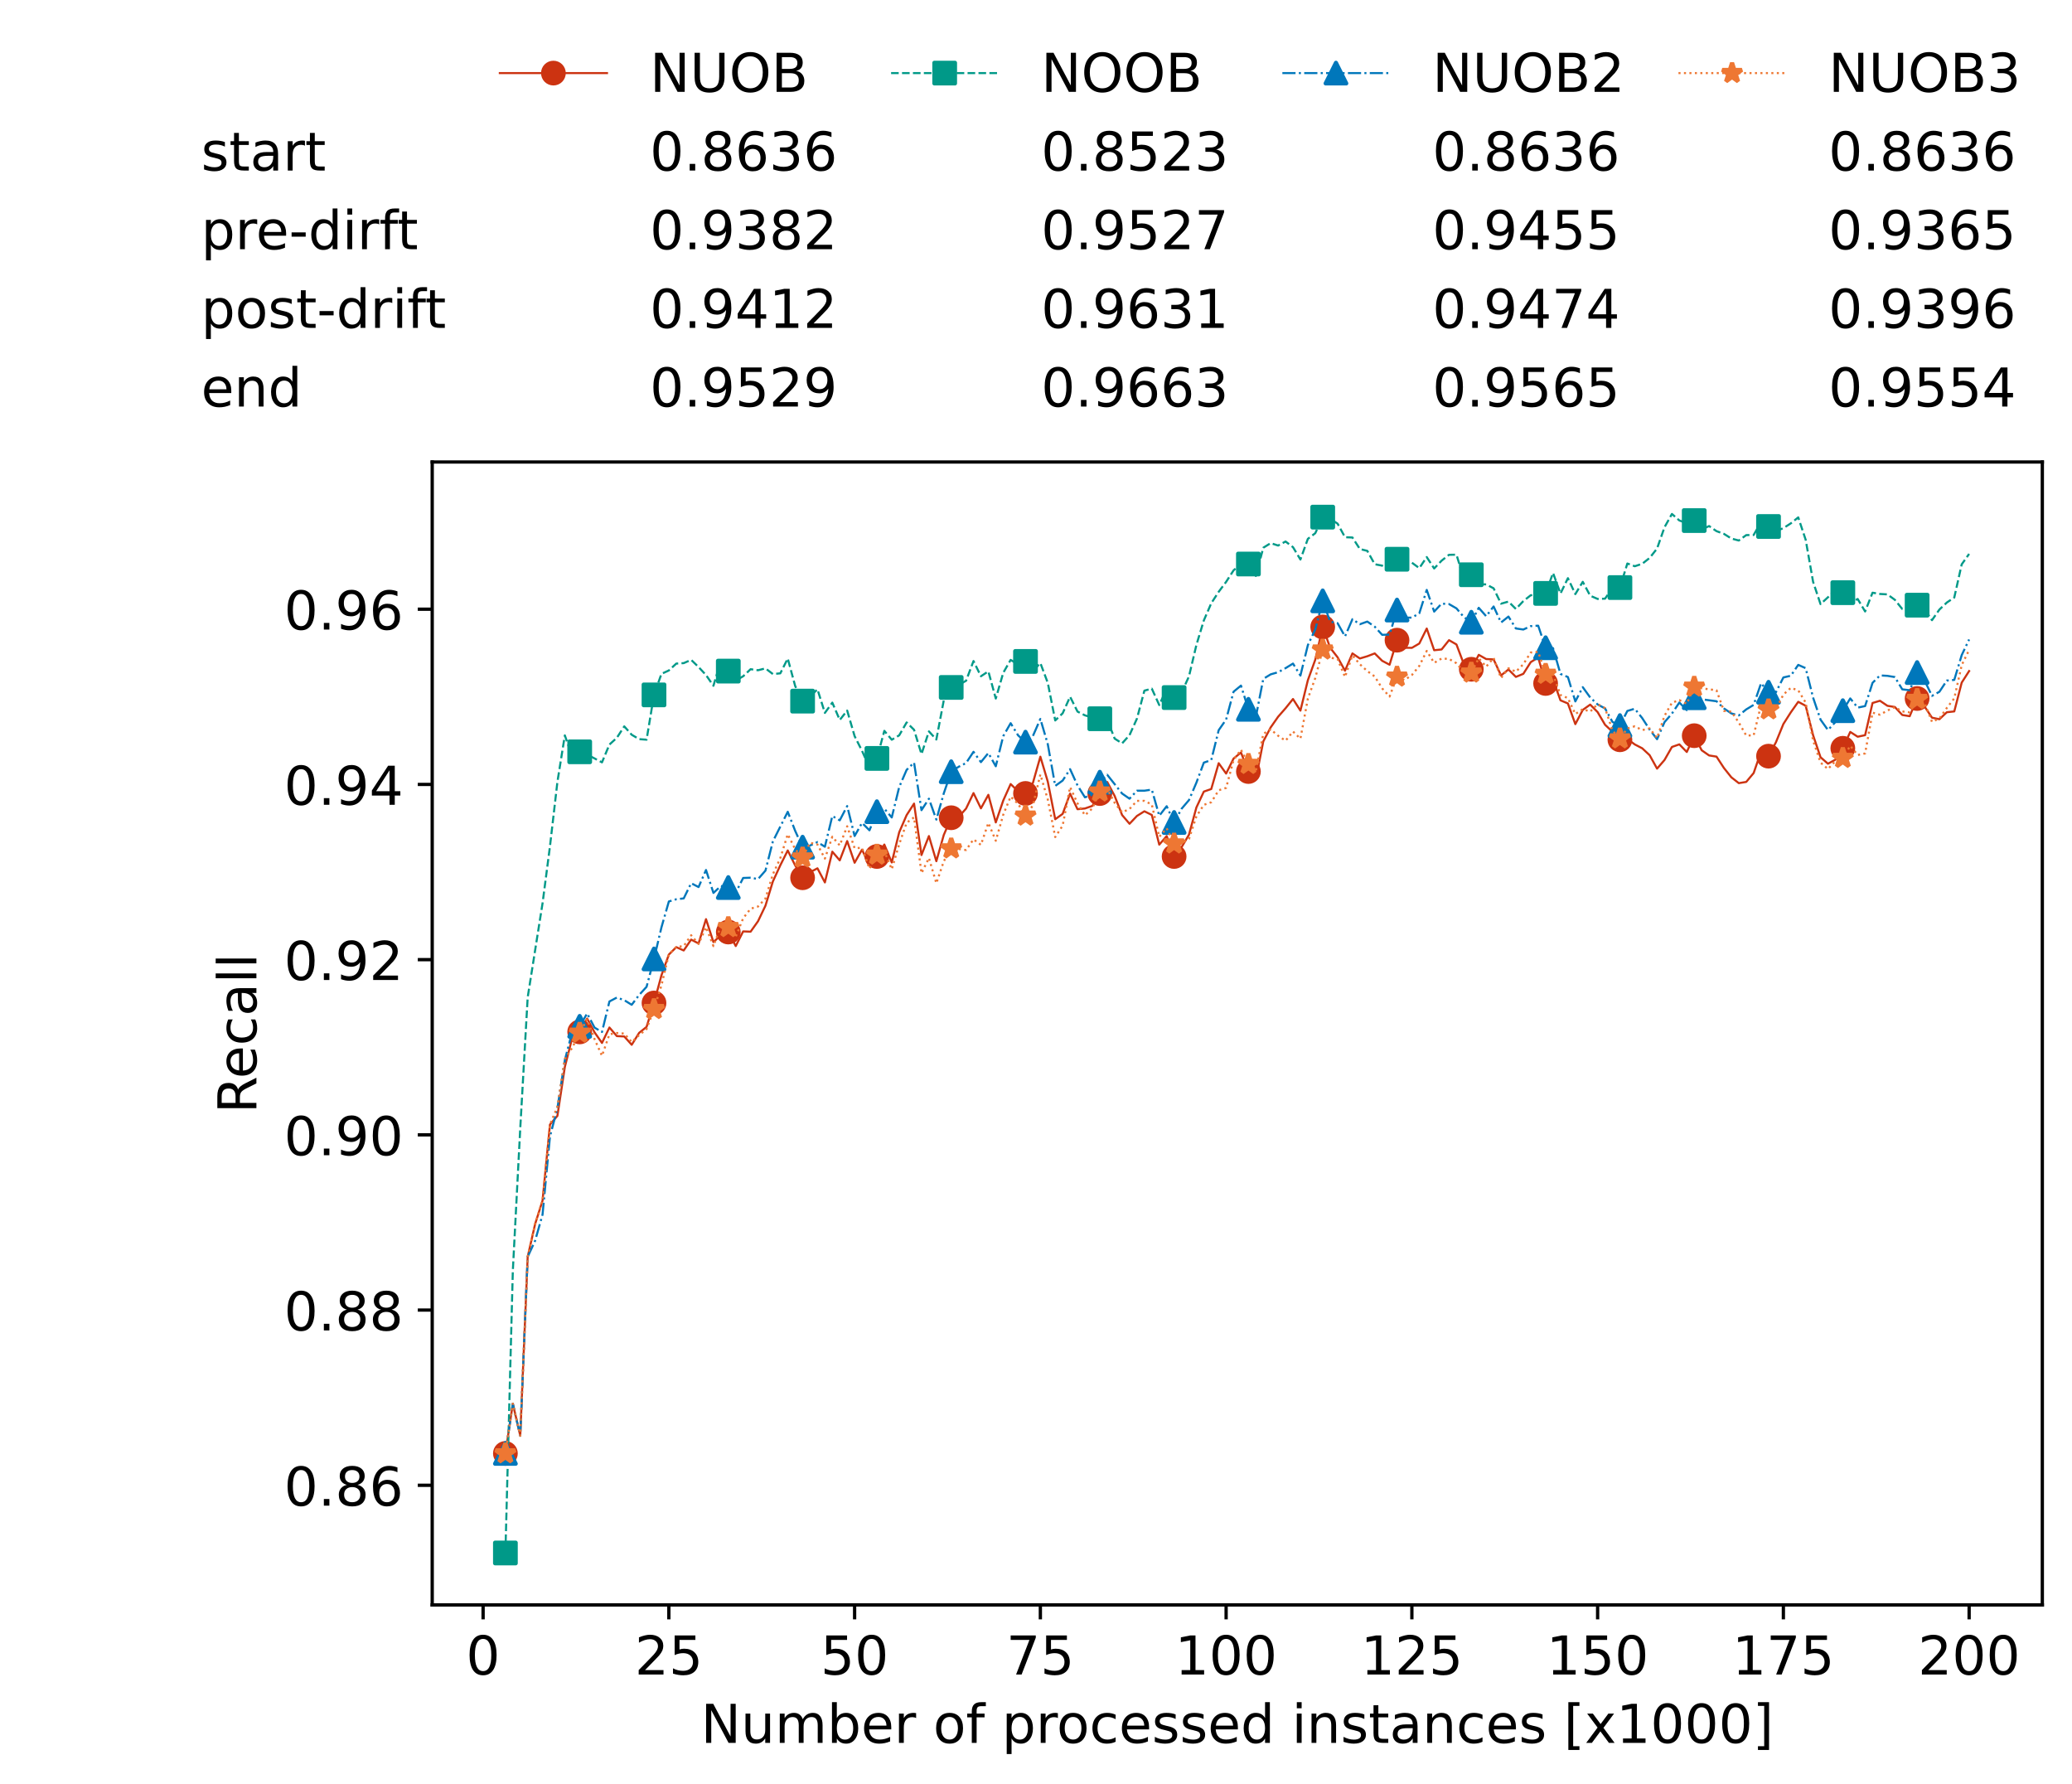 <?xml version="1.0" encoding="utf-8" standalone="no"?>
<!DOCTYPE svg PUBLIC "-//W3C//DTD SVG 1.1//EN"
  "http://www.w3.org/Graphics/SVG/1.1/DTD/svg11.dtd">
<!-- Created with matplotlib (https://matplotlib.org/) -->
<svg height="432.615pt" version="1.1" viewBox="0 0 502.65 432.615" width="502.65pt" xmlns="http://www.w3.org/2000/svg" xmlns:xlink="http://www.w3.org/1999/xlink">
 <defs>
  <style type="text/css">*{stroke-linecap:butt;stroke-linejoin:round;}</style>
 </defs>
 <g id="figure_1">
  <g id="patch_1">
   <path d="M 0 432.615 
L 502.65 432.615 
L 502.65 0 
L 0 0 
z
" style="fill:#ffffff;"/>
  </g>
  <g id="axes_1">
   <g id="patch_2">
    <path d="M 104.85 389.252 
L 495.45 389.252 
L 495.45 112.052 
L 104.85 112.052 
z
" style="fill:#ffffff;"/>
   </g>
   <g id="matplotlib.axis_1">
    <g id="xtick_1">
     <g id="line2d_1">
      <defs>
       <path d="M 0 0 
L 0 3.5 
" id="m3b44309832" style="stroke:#000000;stroke-width:0.8;"/>
      </defs>
      <g>
       <use style="stroke:#000000;stroke-width:0.8;" x="117.197" xlink:href="#m3b44309832" y="389.252"/>
      </g>
     </g>
     <g id="text_1">
      <!-- 0 -->
      <g transform="translate(113.061 406.13)scale(0.13 -0.13)">
       <defs>
        <path d="M 31.781 66.406 
Q 24.172 66.406 20.328 58.906 
Q 16.5 51.422 16.5 36.375 
Q 16.5 21.391 20.328 13.891 
Q 24.172 6.391 31.781 6.391 
Q 39.453 6.391 43.281 13.891 
Q 47.125 21.391 47.125 36.375 
Q 47.125 51.422 43.281 58.906 
Q 39.453 66.406 31.781 66.406 
z
M 31.781 74.219 
Q 44.047 74.219 50.516 64.516 
Q 56.984 54.828 56.984 36.375 
Q 56.984 17.969 50.516 8.266 
Q 44.047 -1.422 31.781 -1.422 
Q 19.531 -1.422 13.062 8.266 
Q 6.594 17.969 6.594 36.375 
Q 6.594 54.828 13.062 64.516 
Q 19.531 74.219 31.781 74.219 
z
" id="DejaVuSans-48"/>
       </defs>
       <use xlink:href="#DejaVuSans-48"/>
      </g>
     </g>
    </g>
    <g id="xtick_2">
     <g id="line2d_2">
      <g>
       <use style="stroke:#000000;stroke-width:0.8;" x="162.259" xlink:href="#m3b44309832" y="389.252"/>
      </g>
     </g>
     <g id="text_2">
      <!-- 25 -->
      <g transform="translate(153.988 406.13)scale(0.13 -0.13)">
       <defs>
        <path d="M 19.188 8.297 
L 53.609 8.297 
L 53.609 0 
L 7.328 0 
L 7.328 8.297 
Q 12.938 14.109 22.625 23.891 
Q 32.328 33.688 34.812 36.531 
Q 39.547 41.844 41.422 45.531 
Q 43.312 49.219 43.312 52.781 
Q 43.312 58.594 39.234 62.25 
Q 35.156 65.922 28.609 65.922 
Q 23.969 65.922 18.812 64.312 
Q 13.672 62.703 7.812 59.422 
L 7.812 69.391 
Q 13.766 71.781 18.938 73 
Q 24.125 74.219 28.422 74.219 
Q 39.75 74.219 46.484 68.547 
Q 53.219 62.891 53.219 53.422 
Q 53.219 48.922 51.531 44.891 
Q 49.859 40.875 45.406 35.406 
Q 44.188 33.984 37.641 27.219 
Q 31.109 20.453 19.188 8.297 
z
" id="DejaVuSans-50"/>
        <path d="M 10.797 72.906 
L 49.516 72.906 
L 49.516 64.594 
L 19.828 64.594 
L 19.828 46.734 
Q 21.969 47.469 24.109 47.828 
Q 26.266 48.188 28.422 48.188 
Q 40.625 48.188 47.75 41.5 
Q 54.891 34.812 54.891 23.391 
Q 54.891 11.625 47.562 5.094 
Q 40.234 -1.422 26.906 -1.422 
Q 22.312 -1.422 17.547 -0.641 
Q 12.797 0.141 7.719 1.703 
L 7.719 11.625 
Q 12.109 9.234 16.797 8.062 
Q 21.484 6.891 26.703 6.891 
Q 35.156 6.891 40.078 11.328 
Q 45.016 15.766 45.016 23.391 
Q 45.016 31 40.078 35.438 
Q 35.156 39.891 26.703 39.891 
Q 22.75 39.891 18.812 39.016 
Q 14.891 38.141 10.797 36.281 
z
" id="DejaVuSans-53"/>
       </defs>
       <use xlink:href="#DejaVuSans-50"/>
       <use x="63.623" xlink:href="#DejaVuSans-53"/>
      </g>
     </g>
    </g>
    <g id="xtick_3">
     <g id="line2d_3">
      <g>
       <use style="stroke:#000000;stroke-width:0.8;" x="207.322" xlink:href="#m3b44309832" y="389.252"/>
      </g>
     </g>
     <g id="text_3">
      <!-- 50 -->
      <g transform="translate(199.05 406.13)scale(0.13 -0.13)">
       <use xlink:href="#DejaVuSans-53"/>
       <use x="63.623" xlink:href="#DejaVuSans-48"/>
      </g>
     </g>
    </g>
    <g id="xtick_4">
     <g id="line2d_4">
      <g>
       <use style="stroke:#000000;stroke-width:0.8;" x="252.384" xlink:href="#m3b44309832" y="389.252"/>
      </g>
     </g>
     <g id="text_4">
      <!-- 75 -->
      <g transform="translate(244.113 406.13)scale(0.13 -0.13)">
       <defs>
        <path d="M 8.203 72.906 
L 55.078 72.906 
L 55.078 68.703 
L 28.609 0 
L 18.312 0 
L 43.219 64.594 
L 8.203 64.594 
z
" id="DejaVuSans-55"/>
       </defs>
       <use xlink:href="#DejaVuSans-55"/>
       <use x="63.623" xlink:href="#DejaVuSans-53"/>
      </g>
     </g>
    </g>
    <g id="xtick_5">
     <g id="line2d_5">
      <g>
       <use style="stroke:#000000;stroke-width:0.8;" x="297.446" xlink:href="#m3b44309832" y="389.252"/>
      </g>
     </g>
     <g id="text_5">
      <!-- 100 -->
      <g transform="translate(285.039 406.13)scale(0.13 -0.13)">
       <defs>
        <path d="M 12.406 8.297 
L 28.516 8.297 
L 28.516 63.922 
L 10.984 60.406 
L 10.984 69.391 
L 28.422 72.906 
L 38.281 72.906 
L 38.281 8.297 
L 54.391 8.297 
L 54.391 0 
L 12.406 0 
z
" id="DejaVuSans-49"/>
       </defs>
       <use xlink:href="#DejaVuSans-49"/>
       <use x="63.623" xlink:href="#DejaVuSans-48"/>
       <use x="127.246" xlink:href="#DejaVuSans-48"/>
      </g>
     </g>
    </g>
    <g id="xtick_6">
     <g id="line2d_6">
      <g>
       <use style="stroke:#000000;stroke-width:0.8;" x="342.509" xlink:href="#m3b44309832" y="389.252"/>
      </g>
     </g>
     <g id="text_6">
      <!-- 125 -->
      <g transform="translate(330.102 406.13)scale(0.13 -0.13)">
       <use xlink:href="#DejaVuSans-49"/>
       <use x="63.623" xlink:href="#DejaVuSans-50"/>
       <use x="127.246" xlink:href="#DejaVuSans-53"/>
      </g>
     </g>
    </g>
    <g id="xtick_7">
     <g id="line2d_7">
      <g>
       <use style="stroke:#000000;stroke-width:0.8;" x="387.571" xlink:href="#m3b44309832" y="389.252"/>
      </g>
     </g>
     <g id="text_7">
      <!-- 150 -->
      <g transform="translate(375.164 406.13)scale(0.13 -0.13)">
       <use xlink:href="#DejaVuSans-49"/>
       <use x="63.623" xlink:href="#DejaVuSans-53"/>
       <use x="127.246" xlink:href="#DejaVuSans-48"/>
      </g>
     </g>
    </g>
    <g id="xtick_8">
     <g id="line2d_8">
      <g>
       <use style="stroke:#000000;stroke-width:0.8;" x="432.633" xlink:href="#m3b44309832" y="389.252"/>
      </g>
     </g>
     <g id="text_8">
      <!-- 175 -->
      <g transform="translate(420.226 406.13)scale(0.13 -0.13)">
       <use xlink:href="#DejaVuSans-49"/>
       <use x="63.623" xlink:href="#DejaVuSans-55"/>
       <use x="127.246" xlink:href="#DejaVuSans-53"/>
      </g>
     </g>
    </g>
    <g id="xtick_9">
     <g id="line2d_9">
      <g>
       <use style="stroke:#000000;stroke-width:0.8;" x="477.695" xlink:href="#m3b44309832" y="389.252"/>
      </g>
     </g>
     <g id="text_9">
      <!-- 200 -->
      <g transform="translate(465.289 406.13)scale(0.13 -0.13)">
       <use xlink:href="#DejaVuSans-50"/>
       <use x="63.623" xlink:href="#DejaVuSans-48"/>
       <use x="127.246" xlink:href="#DejaVuSans-48"/>
      </g>
     </g>
    </g>
    <g id="text_10">
     <!-- Number of processed instances [x1000] -->
     <g transform="translate(170.025 422.711)scale(0.13 -0.13)">
      <defs>
       <path d="M 9.812 72.906 
L 23.094 72.906 
L 55.422 11.922 
L 55.422 72.906 
L 64.984 72.906 
L 64.984 0 
L 51.703 0 
L 19.391 60.984 
L 19.391 0 
L 9.812 0 
z
" id="DejaVuSans-78"/>
       <path d="M 8.5 21.578 
L 8.5 54.688 
L 17.484 54.688 
L 17.484 21.922 
Q 17.484 14.156 20.5 10.266 
Q 23.531 6.391 29.594 6.391 
Q 36.859 6.391 41.078 11.031 
Q 45.312 15.672 45.312 23.688 
L 45.312 54.688 
L 54.297 54.688 
L 54.297 0 
L 45.312 0 
L 45.312 8.406 
Q 42.047 3.422 37.719 1 
Q 33.406 -1.422 27.688 -1.422 
Q 18.266 -1.422 13.375 4.438 
Q 8.5 10.297 8.5 21.578 
z
M 31.109 56 
z
" id="DejaVuSans-117"/>
       <path d="M 52 44.188 
Q 55.375 50.25 60.062 53.125 
Q 64.75 56 71.094 56 
Q 79.641 56 84.281 50.016 
Q 88.922 44.047 88.922 33.016 
L 88.922 0 
L 79.891 0 
L 79.891 32.719 
Q 79.891 40.578 77.094 44.375 
Q 74.312 48.188 68.609 48.188 
Q 61.625 48.188 57.562 43.547 
Q 53.516 38.922 53.516 30.906 
L 53.516 0 
L 44.484 0 
L 44.484 32.719 
Q 44.484 40.625 41.703 44.406 
Q 38.922 48.188 33.109 48.188 
Q 26.219 48.188 22.156 43.531 
Q 18.109 38.875 18.109 30.906 
L 18.109 0 
L 9.078 0 
L 9.078 54.688 
L 18.109 54.688 
L 18.109 46.188 
Q 21.188 51.219 25.484 53.609 
Q 29.781 56 35.688 56 
Q 41.656 56 45.828 52.969 
Q 50 49.953 52 44.188 
z
" id="DejaVuSans-109"/>
       <path d="M 48.688 27.297 
Q 48.688 37.203 44.609 42.844 
Q 40.531 48.484 33.406 48.484 
Q 26.266 48.484 22.188 42.844 
Q 18.109 37.203 18.109 27.297 
Q 18.109 17.391 22.188 11.75 
Q 26.266 6.109 33.406 6.109 
Q 40.531 6.109 44.609 11.75 
Q 48.688 17.391 48.688 27.297 
z
M 18.109 46.391 
Q 20.953 51.266 25.266 53.625 
Q 29.594 56 35.594 56 
Q 45.562 56 51.781 48.094 
Q 58.016 40.188 58.016 27.297 
Q 58.016 14.406 51.781 6.484 
Q 45.562 -1.422 35.594 -1.422 
Q 29.594 -1.422 25.266 0.953 
Q 20.953 3.328 18.109 8.203 
L 18.109 0 
L 9.078 0 
L 9.078 75.984 
L 18.109 75.984 
z
" id="DejaVuSans-98"/>
       <path d="M 56.203 29.594 
L 56.203 25.203 
L 14.891 25.203 
Q 15.484 15.922 20.484 11.062 
Q 25.484 6.203 34.422 6.203 
Q 39.594 6.203 44.453 7.469 
Q 49.312 8.734 54.109 11.281 
L 54.109 2.781 
Q 49.266 0.734 44.188 -0.344 
Q 39.109 -1.422 33.891 -1.422 
Q 20.797 -1.422 13.156 6.188 
Q 5.516 13.812 5.516 26.812 
Q 5.516 40.234 12.766 48.109 
Q 20.016 56 32.328 56 
Q 43.359 56 49.781 48.891 
Q 56.203 41.797 56.203 29.594 
z
M 47.219 32.234 
Q 47.125 39.594 43.094 43.984 
Q 39.062 48.391 32.422 48.391 
Q 24.906 48.391 20.391 44.141 
Q 15.875 39.891 15.188 32.172 
z
" id="DejaVuSans-101"/>
       <path d="M 41.109 46.297 
Q 39.594 47.172 37.812 47.578 
Q 36.031 48 33.891 48 
Q 26.266 48 22.188 43.047 
Q 18.109 38.094 18.109 28.812 
L 18.109 0 
L 9.078 0 
L 9.078 54.688 
L 18.109 54.688 
L 18.109 46.188 
Q 20.953 51.172 25.484 53.578 
Q 30.031 56 36.531 56 
Q 37.453 56 38.578 55.875 
Q 39.703 55.766 41.062 55.516 
z
" id="DejaVuSans-114"/>
       <path id="DejaVuSans-32"/>
       <path d="M 30.609 48.391 
Q 23.391 48.391 19.188 42.75 
Q 14.984 37.109 14.984 27.297 
Q 14.984 17.484 19.156 11.844 
Q 23.344 6.203 30.609 6.203 
Q 37.797 6.203 41.984 11.859 
Q 46.188 17.531 46.188 27.297 
Q 46.188 37.016 41.984 42.703 
Q 37.797 48.391 30.609 48.391 
z
M 30.609 56 
Q 42.328 56 49.016 48.375 
Q 55.719 40.766 55.719 27.297 
Q 55.719 13.875 49.016 6.219 
Q 42.328 -1.422 30.609 -1.422 
Q 18.844 -1.422 12.172 6.219 
Q 5.516 13.875 5.516 27.297 
Q 5.516 40.766 12.172 48.375 
Q 18.844 56 30.609 56 
z
" id="DejaVuSans-111"/>
       <path d="M 37.109 75.984 
L 37.109 68.5 
L 28.516 68.5 
Q 23.688 68.5 21.797 66.547 
Q 19.922 64.594 19.922 59.516 
L 19.922 54.688 
L 34.719 54.688 
L 34.719 47.703 
L 19.922 47.703 
L 19.922 0 
L 10.891 0 
L 10.891 47.703 
L 2.297 47.703 
L 2.297 54.688 
L 10.891 54.688 
L 10.891 58.5 
Q 10.891 67.625 15.141 71.797 
Q 19.391 75.984 28.609 75.984 
z
" id="DejaVuSans-102"/>
       <path d="M 18.109 8.203 
L 18.109 -20.797 
L 9.078 -20.797 
L 9.078 54.688 
L 18.109 54.688 
L 18.109 46.391 
Q 20.953 51.266 25.266 53.625 
Q 29.594 56 35.594 56 
Q 45.562 56 51.781 48.094 
Q 58.016 40.188 58.016 27.297 
Q 58.016 14.406 51.781 6.484 
Q 45.562 -1.422 35.594 -1.422 
Q 29.594 -1.422 25.266 0.953 
Q 20.953 3.328 18.109 8.203 
z
M 48.688 27.297 
Q 48.688 37.203 44.609 42.844 
Q 40.531 48.484 33.406 48.484 
Q 26.266 48.484 22.188 42.844 
Q 18.109 37.203 18.109 27.297 
Q 18.109 17.391 22.188 11.75 
Q 26.266 6.109 33.406 6.109 
Q 40.531 6.109 44.609 11.75 
Q 48.688 17.391 48.688 27.297 
z
" id="DejaVuSans-112"/>
       <path d="M 48.781 52.594 
L 48.781 44.188 
Q 44.969 46.297 41.141 47.344 
Q 37.312 48.391 33.406 48.391 
Q 24.656 48.391 19.812 42.844 
Q 14.984 37.312 14.984 27.297 
Q 14.984 17.281 19.812 11.734 
Q 24.656 6.203 33.406 6.203 
Q 37.312 6.203 41.141 7.25 
Q 44.969 8.297 48.781 10.406 
L 48.781 2.094 
Q 45.016 0.344 40.984 -0.531 
Q 36.969 -1.422 32.422 -1.422 
Q 20.062 -1.422 12.781 6.344 
Q 5.516 14.109 5.516 27.297 
Q 5.516 40.672 12.859 48.328 
Q 20.219 56 33.016 56 
Q 37.156 56 41.109 55.141 
Q 45.062 54.297 48.781 52.594 
z
" id="DejaVuSans-99"/>
       <path d="M 44.281 53.078 
L 44.281 44.578 
Q 40.484 46.531 36.375 47.5 
Q 32.281 48.484 27.875 48.484 
Q 21.188 48.484 17.844 46.438 
Q 14.5 44.391 14.5 40.281 
Q 14.5 37.156 16.891 35.375 
Q 19.281 33.594 26.516 31.984 
L 29.594 31.297 
Q 39.156 29.25 43.188 25.516 
Q 47.219 21.781 47.219 15.094 
Q 47.219 7.469 41.188 3.016 
Q 35.156 -1.422 24.609 -1.422 
Q 20.219 -1.422 15.453 -0.562 
Q 10.688 0.297 5.422 2 
L 5.422 11.281 
Q 10.406 8.688 15.234 7.391 
Q 20.062 6.109 24.812 6.109 
Q 31.156 6.109 34.562 8.281 
Q 37.984 10.453 37.984 14.406 
Q 37.984 18.062 35.516 20.016 
Q 33.062 21.969 24.703 23.781 
L 21.578 24.516 
Q 13.234 26.266 9.516 29.906 
Q 5.812 33.547 5.812 39.891 
Q 5.812 47.609 11.281 51.797 
Q 16.75 56 26.812 56 
Q 31.781 56 36.172 55.266 
Q 40.578 54.547 44.281 53.078 
z
" id="DejaVuSans-115"/>
       <path d="M 45.406 46.391 
L 45.406 75.984 
L 54.391 75.984 
L 54.391 0 
L 45.406 0 
L 45.406 8.203 
Q 42.578 3.328 38.25 0.953 
Q 33.938 -1.422 27.875 -1.422 
Q 17.969 -1.422 11.734 6.484 
Q 5.516 14.406 5.516 27.297 
Q 5.516 40.188 11.734 48.094 
Q 17.969 56 27.875 56 
Q 33.938 56 38.25 53.625 
Q 42.578 51.266 45.406 46.391 
z
M 14.797 27.297 
Q 14.797 17.391 18.875 11.75 
Q 22.953 6.109 30.078 6.109 
Q 37.203 6.109 41.297 11.75 
Q 45.406 17.391 45.406 27.297 
Q 45.406 37.203 41.297 42.844 
Q 37.203 48.484 30.078 48.484 
Q 22.953 48.484 18.875 42.844 
Q 14.797 37.203 14.797 27.297 
z
" id="DejaVuSans-100"/>
       <path d="M 9.422 54.688 
L 18.406 54.688 
L 18.406 0 
L 9.422 0 
z
M 9.422 75.984 
L 18.406 75.984 
L 18.406 64.594 
L 9.422 64.594 
z
" id="DejaVuSans-105"/>
       <path d="M 54.891 33.016 
L 54.891 0 
L 45.906 0 
L 45.906 32.719 
Q 45.906 40.484 42.875 44.328 
Q 39.844 48.188 33.797 48.188 
Q 26.516 48.188 22.312 43.547 
Q 18.109 38.922 18.109 30.906 
L 18.109 0 
L 9.078 0 
L 9.078 54.688 
L 18.109 54.688 
L 18.109 46.188 
Q 21.344 51.125 25.703 53.562 
Q 30.078 56 35.797 56 
Q 45.219 56 50.047 50.172 
Q 54.891 44.344 54.891 33.016 
z
" id="DejaVuSans-110"/>
       <path d="M 18.312 70.219 
L 18.312 54.688 
L 36.812 54.688 
L 36.812 47.703 
L 18.312 47.703 
L 18.312 18.016 
Q 18.312 11.328 20.141 9.422 
Q 21.969 7.516 27.594 7.516 
L 36.812 7.516 
L 36.812 0 
L 27.594 0 
Q 17.188 0 13.234 3.875 
Q 9.281 7.766 9.281 18.016 
L 9.281 47.703 
L 2.688 47.703 
L 2.688 54.688 
L 9.281 54.688 
L 9.281 70.219 
z
" id="DejaVuSans-116"/>
       <path d="M 34.281 27.484 
Q 23.391 27.484 19.188 25 
Q 14.984 22.516 14.984 16.5 
Q 14.984 11.719 18.141 8.906 
Q 21.297 6.109 26.703 6.109 
Q 34.188 6.109 38.703 11.406 
Q 43.219 16.703 43.219 25.484 
L 43.219 27.484 
z
M 52.203 31.203 
L 52.203 0 
L 43.219 0 
L 43.219 8.297 
Q 40.141 3.328 35.547 0.953 
Q 30.953 -1.422 24.312 -1.422 
Q 15.922 -1.422 10.953 3.297 
Q 6 8.016 6 15.922 
Q 6 25.141 12.172 29.828 
Q 18.359 34.516 30.609 34.516 
L 43.219 34.516 
L 43.219 35.406 
Q 43.219 41.609 39.141 45 
Q 35.062 48.391 27.688 48.391 
Q 23 48.391 18.547 47.266 
Q 14.109 46.141 10.016 43.891 
L 10.016 52.203 
Q 14.938 54.109 19.578 55.047 
Q 24.219 56 28.609 56 
Q 40.484 56 46.344 49.844 
Q 52.203 43.703 52.203 31.203 
z
" id="DejaVuSans-97"/>
       <path d="M 8.594 75.984 
L 29.297 75.984 
L 29.297 69 
L 17.578 69 
L 17.578 -6.203 
L 29.297 -6.203 
L 29.297 -13.188 
L 8.594 -13.188 
z
" id="DejaVuSans-91"/>
       <path d="M 54.891 54.688 
L 35.109 28.078 
L 55.906 0 
L 45.312 0 
L 29.391 21.484 
L 13.484 0 
L 2.875 0 
L 24.125 28.609 
L 4.688 54.688 
L 15.281 54.688 
L 29.781 35.203 
L 44.281 54.688 
z
" id="DejaVuSans-120"/>
       <path d="M 30.422 75.984 
L 30.422 -13.188 
L 9.719 -13.188 
L 9.719 -6.203 
L 21.391 -6.203 
L 21.391 69 
L 9.719 69 
L 9.719 75.984 
z
" id="DejaVuSans-93"/>
      </defs>
      <use xlink:href="#DejaVuSans-78"/>
      <use x="74.805" xlink:href="#DejaVuSans-117"/>
      <use x="138.184" xlink:href="#DejaVuSans-109"/>
      <use x="235.596" xlink:href="#DejaVuSans-98"/>
      <use x="299.072" xlink:href="#DejaVuSans-101"/>
      <use x="360.596" xlink:href="#DejaVuSans-114"/>
      <use x="401.709" xlink:href="#DejaVuSans-32"/>
      <use x="433.496" xlink:href="#DejaVuSans-111"/>
      <use x="494.678" xlink:href="#DejaVuSans-102"/>
      <use x="529.883" xlink:href="#DejaVuSans-32"/>
      <use x="561.67" xlink:href="#DejaVuSans-112"/>
      <use x="625.146" xlink:href="#DejaVuSans-114"/>
      <use x="664.01" xlink:href="#DejaVuSans-111"/>
      <use x="725.191" xlink:href="#DejaVuSans-99"/>
      <use x="780.172" xlink:href="#DejaVuSans-101"/>
      <use x="841.695" xlink:href="#DejaVuSans-115"/>
      <use x="893.795" xlink:href="#DejaVuSans-115"/>
      <use x="945.895" xlink:href="#DejaVuSans-101"/>
      <use x="1007.418" xlink:href="#DejaVuSans-100"/>
      <use x="1070.895" xlink:href="#DejaVuSans-32"/>
      <use x="1102.682" xlink:href="#DejaVuSans-105"/>
      <use x="1130.465" xlink:href="#DejaVuSans-110"/>
      <use x="1193.844" xlink:href="#DejaVuSans-115"/>
      <use x="1245.943" xlink:href="#DejaVuSans-116"/>
      <use x="1285.152" xlink:href="#DejaVuSans-97"/>
      <use x="1346.432" xlink:href="#DejaVuSans-110"/>
      <use x="1409.811" xlink:href="#DejaVuSans-99"/>
      <use x="1464.791" xlink:href="#DejaVuSans-101"/>
      <use x="1526.314" xlink:href="#DejaVuSans-115"/>
      <use x="1578.414" xlink:href="#DejaVuSans-32"/>
      <use x="1610.201" xlink:href="#DejaVuSans-91"/>
      <use x="1649.215" xlink:href="#DejaVuSans-120"/>
      <use x="1708.395" xlink:href="#DejaVuSans-49"/>
      <use x="1772.018" xlink:href="#DejaVuSans-48"/>
      <use x="1835.641" xlink:href="#DejaVuSans-48"/>
      <use x="1899.264" xlink:href="#DejaVuSans-48"/>
      <use x="1962.887" xlink:href="#DejaVuSans-93"/>
     </g>
    </g>
   </g>
   <g id="matplotlib.axis_2">
    <g id="ytick_1">
     <g id="line2d_10">
      <defs>
       <path d="M 0 0 
L -3.5 0 
" id="mf9da6ec418" style="stroke:#000000;stroke-width:0.8;"/>
      </defs>
      <g>
       <use style="stroke:#000000;stroke-width:0.8;" x="104.85" xlink:href="#mf9da6ec418" y="360.233"/>
      </g>
     </g>
     <g id="text_11">
      <!-- 0.86 -->
      <g transform="translate(68.905 365.172)scale(0.13 -0.13)">
       <defs>
        <path d="M 10.688 12.406 
L 21 12.406 
L 21 0 
L 10.688 0 
z
" id="DejaVuSans-46"/>
        <path d="M 31.781 34.625 
Q 24.75 34.625 20.719 30.859 
Q 16.703 27.094 16.703 20.516 
Q 16.703 13.922 20.719 10.156 
Q 24.75 6.391 31.781 6.391 
Q 38.812 6.391 42.859 10.172 
Q 46.922 13.969 46.922 20.516 
Q 46.922 27.094 42.891 30.859 
Q 38.875 34.625 31.781 34.625 
z
M 21.922 38.812 
Q 15.578 40.375 12.031 44.719 
Q 8.5 49.078 8.5 55.328 
Q 8.5 64.062 14.719 69.141 
Q 20.953 74.219 31.781 74.219 
Q 42.672 74.219 48.875 69.141 
Q 55.078 64.062 55.078 55.328 
Q 55.078 49.078 51.531 44.719 
Q 48 40.375 41.703 38.812 
Q 48.828 37.156 52.797 32.312 
Q 56.781 27.484 56.781 20.516 
Q 56.781 9.906 50.312 4.234 
Q 43.844 -1.422 31.781 -1.422 
Q 19.734 -1.422 13.25 4.234 
Q 6.781 9.906 6.781 20.516 
Q 6.781 27.484 10.781 32.312 
Q 14.797 37.156 21.922 38.812 
z
M 18.312 54.391 
Q 18.312 48.734 21.844 45.562 
Q 25.391 42.391 31.781 42.391 
Q 38.141 42.391 41.719 45.562 
Q 45.312 48.734 45.312 54.391 
Q 45.312 60.062 41.719 63.234 
Q 38.141 66.406 31.781 66.406 
Q 25.391 66.406 21.844 63.234 
Q 18.312 60.062 18.312 54.391 
z
" id="DejaVuSans-56"/>
        <path d="M 33.016 40.375 
Q 26.375 40.375 22.484 35.828 
Q 18.609 31.297 18.609 23.391 
Q 18.609 15.531 22.484 10.953 
Q 26.375 6.391 33.016 6.391 
Q 39.656 6.391 43.531 10.953 
Q 47.406 15.531 47.406 23.391 
Q 47.406 31.297 43.531 35.828 
Q 39.656 40.375 33.016 40.375 
z
M 52.594 71.297 
L 52.594 62.312 
Q 48.875 64.062 45.094 64.984 
Q 41.312 65.922 37.594 65.922 
Q 27.828 65.922 22.672 59.328 
Q 17.531 52.734 16.797 39.406 
Q 19.672 43.656 24.016 45.922 
Q 28.375 48.188 33.594 48.188 
Q 44.578 48.188 50.953 41.516 
Q 57.328 34.859 57.328 23.391 
Q 57.328 12.156 50.688 5.359 
Q 44.047 -1.422 33.016 -1.422 
Q 20.359 -1.422 13.672 8.266 
Q 6.984 17.969 6.984 36.375 
Q 6.984 53.656 15.188 63.938 
Q 23.391 74.219 37.203 74.219 
Q 40.922 74.219 44.703 73.484 
Q 48.484 72.75 52.594 71.297 
z
" id="DejaVuSans-54"/>
       </defs>
       <use xlink:href="#DejaVuSans-48"/>
       <use x="63.623" xlink:href="#DejaVuSans-46"/>
       <use x="95.41" xlink:href="#DejaVuSans-56"/>
       <use x="159.033" xlink:href="#DejaVuSans-54"/>
      </g>
     </g>
    </g>
    <g id="ytick_2">
     <g id="line2d_11">
      <g>
       <use style="stroke:#000000;stroke-width:0.8;" x="104.85" xlink:href="#mf9da6ec418" y="317.737"/>
      </g>
     </g>
     <g id="text_12">
      <!-- 0.88 -->
      <g transform="translate(68.905 322.676)scale(0.13 -0.13)">
       <use xlink:href="#DejaVuSans-48"/>
       <use x="63.623" xlink:href="#DejaVuSans-46"/>
       <use x="95.41" xlink:href="#DejaVuSans-56"/>
       <use x="159.033" xlink:href="#DejaVuSans-56"/>
      </g>
     </g>
    </g>
    <g id="ytick_3">
     <g id="line2d_12">
      <g>
       <use style="stroke:#000000;stroke-width:0.8;" x="104.85" xlink:href="#mf9da6ec418" y="275.241"/>
      </g>
     </g>
     <g id="text_13">
      <!-- 0.90 -->
      <g transform="translate(68.905 280.18)scale(0.13 -0.13)">
       <defs>
        <path d="M 10.984 1.516 
L 10.984 10.5 
Q 14.703 8.734 18.5 7.812 
Q 22.312 6.891 25.984 6.891 
Q 35.75 6.891 40.891 13.453 
Q 46.047 20.016 46.781 33.406 
Q 43.953 29.203 39.594 26.953 
Q 35.25 24.703 29.984 24.703 
Q 19.047 24.703 12.672 31.312 
Q 6.297 37.938 6.297 49.422 
Q 6.297 60.641 12.938 67.422 
Q 19.578 74.219 30.609 74.219 
Q 43.266 74.219 49.922 64.516 
Q 56.594 54.828 56.594 36.375 
Q 56.594 19.141 48.406 8.859 
Q 40.234 -1.422 26.422 -1.422 
Q 22.703 -1.422 18.891 -0.688 
Q 15.094 0.047 10.984 1.516 
z
M 30.609 32.422 
Q 37.25 32.422 41.125 36.953 
Q 45.016 41.5 45.016 49.422 
Q 45.016 57.281 41.125 61.844 
Q 37.25 66.406 30.609 66.406 
Q 23.969 66.406 20.094 61.844 
Q 16.219 57.281 16.219 49.422 
Q 16.219 41.5 20.094 36.953 
Q 23.969 32.422 30.609 32.422 
z
" id="DejaVuSans-57"/>
       </defs>
       <use xlink:href="#DejaVuSans-48"/>
       <use x="63.623" xlink:href="#DejaVuSans-46"/>
       <use x="95.41" xlink:href="#DejaVuSans-57"/>
       <use x="159.033" xlink:href="#DejaVuSans-48"/>
      </g>
     </g>
    </g>
    <g id="ytick_4">
     <g id="line2d_13">
      <g>
       <use style="stroke:#000000;stroke-width:0.8;" x="104.85" xlink:href="#mf9da6ec418" y="232.745"/>
      </g>
     </g>
     <g id="text_14">
      <!-- 0.92 -->
      <g transform="translate(68.905 237.684)scale(0.13 -0.13)">
       <use xlink:href="#DejaVuSans-48"/>
       <use x="63.623" xlink:href="#DejaVuSans-46"/>
       <use x="95.41" xlink:href="#DejaVuSans-57"/>
       <use x="159.033" xlink:href="#DejaVuSans-50"/>
      </g>
     </g>
    </g>
    <g id="ytick_5">
     <g id="line2d_14">
      <g>
       <use style="stroke:#000000;stroke-width:0.8;" x="104.85" xlink:href="#mf9da6ec418" y="190.249"/>
      </g>
     </g>
     <g id="text_15">
      <!-- 0.94 -->
      <g transform="translate(68.905 195.188)scale(0.13 -0.13)">
       <defs>
        <path d="M 37.797 64.312 
L 12.891 25.391 
L 37.797 25.391 
z
M 35.203 72.906 
L 47.609 72.906 
L 47.609 25.391 
L 58.016 25.391 
L 58.016 17.188 
L 47.609 17.188 
L 47.609 0 
L 37.797 0 
L 37.797 17.188 
L 4.891 17.188 
L 4.891 26.703 
z
" id="DejaVuSans-52"/>
       </defs>
       <use xlink:href="#DejaVuSans-48"/>
       <use x="63.623" xlink:href="#DejaVuSans-46"/>
       <use x="95.41" xlink:href="#DejaVuSans-57"/>
       <use x="159.033" xlink:href="#DejaVuSans-52"/>
      </g>
     </g>
    </g>
    <g id="ytick_6">
     <g id="line2d_15">
      <g>
       <use style="stroke:#000000;stroke-width:0.8;" x="104.85" xlink:href="#mf9da6ec418" y="147.753"/>
      </g>
     </g>
     <g id="text_16">
      <!-- 0.96 -->
      <g transform="translate(68.905 152.692)scale(0.13 -0.13)">
       <use xlink:href="#DejaVuSans-48"/>
       <use x="63.623" xlink:href="#DejaVuSans-46"/>
       <use x="95.41" xlink:href="#DejaVuSans-57"/>
       <use x="159.033" xlink:href="#DejaVuSans-54"/>
      </g>
     </g>
    </g>
    <g id="text_17">
     <!-- Recall -->
     <g transform="translate(62.201 270.044)rotate(-90)scale(0.13 -0.13)">
      <defs>
       <path d="M 44.391 34.188 
Q 47.562 33.109 50.562 29.594 
Q 53.562 26.078 56.594 19.922 
L 66.609 0 
L 56 0 
L 46.688 18.703 
Q 43.062 26.031 39.672 28.422 
Q 36.281 30.812 30.422 30.812 
L 19.672 30.812 
L 19.672 0 
L 9.812 0 
L 9.812 72.906 
L 32.078 72.906 
Q 44.578 72.906 50.734 67.672 
Q 56.891 62.453 56.891 51.906 
Q 56.891 45.016 53.688 40.469 
Q 50.484 35.938 44.391 34.188 
z
M 19.672 64.797 
L 19.672 38.922 
L 32.078 38.922 
Q 39.203 38.922 42.844 42.219 
Q 46.484 45.516 46.484 51.906 
Q 46.484 58.297 42.844 61.547 
Q 39.203 64.797 32.078 64.797 
z
" id="DejaVuSans-82"/>
       <path d="M 9.422 75.984 
L 18.406 75.984 
L 18.406 0 
L 9.422 0 
z
" id="DejaVuSans-108"/>
      </defs>
      <use xlink:href="#DejaVuSans-82"/>
      <use x="64.982" xlink:href="#DejaVuSans-101"/>
      <use x="126.506" xlink:href="#DejaVuSans-99"/>
      <use x="181.486" xlink:href="#DejaVuSans-97"/>
      <use x="242.766" xlink:href="#DejaVuSans-108"/>
      <use x="270.549" xlink:href="#DejaVuSans-108"/>
     </g>
    </g>
   </g>
   <g id="line2d_16"/>
   <g id="line2d_17"/>
   <g id="line2d_18"/>
   <g id="line2d_19"/>
   <g id="line2d_20"/>
   <g id="line2d_21">
    <path clip-path="url(#pb5e89c489a)" d="M 122.605 352.506 
L 124.407 340.434 
L 126.21 348.214 
L 128.012 304.809 
L 129.815 296.872 
L 131.617 291.183 
L 133.419 272.736 
L 135.222 270.634 
L 137.024 258.78 
L 138.827 251.677 
L 140.629 250.271 
L 142.432 247.04 
L 144.234 250.377 
L 146.037 252.952 
L 147.839 249.205 
L 149.642 251.29 
L 151.444 251.378 
L 153.247 253.398 
L 155.049 250.503 
L 156.852 249.059 
L 158.654 243.264 
L 160.457 236.565 
L 162.259 231.514 
L 164.062 229.717 
L 165.864 230.52 
L 167.667 227.884 
L 169.469 228.822 
L 171.272 222.925 
L 173.074 228.49 
L 174.877 226.81 
L 176.679 226.049 
L 178.482 229.453 
L 180.284 225.898 
L 182.087 225.964 
L 183.889 223.43 
L 185.692 219.66 
L 187.494 213.781 
L 189.297 209.859 
L 191.099 206.265 
L 192.902 209.892 
L 194.704 212.886 
L 196.507 211.551 
L 198.309 210.594 
L 200.112 214.02 
L 201.914 206.562 
L 203.717 208.666 
L 205.519 203.985 
L 207.322 209.245 
L 209.124 206.058 
L 210.927 209.987 
L 212.729 207.727 
L 214.532 204.829 
L 216.334 209.174 
L 218.137 201.86 
L 219.939 197.694 
L 221.742 194.9 
L 223.544 207.376 
L 225.347 202.773 
L 227.149 208.869 
L 228.952 202.506 
L 230.754 198.331 
L 232.557 198.144 
L 234.359 196.107 
L 236.162 192.351 
L 237.964 196.049 
L 239.767 192.771 
L 241.569 199.461 
L 243.372 194.169 
L 245.174 190.159 
L 246.976 191.911 
L 248.779 192.437 
L 250.581 189.859 
L 252.384 183.523 
L 254.186 189.587 
L 255.989 198.694 
L 257.791 197.392 
L 259.594 192.478 
L 261.396 196.258 
L 263.199 196.082 
L 265.001 195.453 
L 268.606 189.663 
L 270.409 193.052 
L 272.211 197.671 
L 274.014 199.791 
L 275.816 197.895 
L 277.619 196.765 
L 279.421 197.656 
L 281.224 204.853 
L 283.026 202.774 
L 284.829 207.728 
L 286.631 205.487 
L 288.434 202.445 
L 290.236 195.837 
L 292.039 191.99 
L 293.841 191.365 
L 295.644 185.1 
L 297.446 187.616 
L 299.249 183.986 
L 301.051 182.501 
L 302.854 187.119 
L 304.656 188.985 
L 306.459 179.827 
L 308.261 176.413 
L 310.064 173.83 
L 311.866 171.774 
L 313.669 169.533 
L 315.471 172.351 
L 317.274 164.979 
L 319.076 159.994 
L 320.879 152.051 
L 322.681 157.099 
L 324.484 159.411 
L 326.286 162.66 
L 328.089 158.474 
L 329.891 159.702 
L 331.694 159.164 
L 333.496 158.476 
L 335.299 160.264 
L 337.101 161.217 
L 338.904 155.266 
L 340.706 157.108 
L 342.509 157.123 
L 344.311 156.075 
L 346.114 152.44 
L 347.916 157.702 
L 349.719 157.516 
L 351.521 155.262 
L 353.324 156.302 
L 355.126 161.083 
L 356.928 162.322 
L 358.731 158.82 
L 360.533 159.841 
L 362.336 159.926 
L 364.138 163.817 
L 365.941 162.374 
L 367.743 164.17 
L 369.546 163.426 
L 371.348 160.588 
L 373.151 159.465 
L 374.953 165.763 
L 376.756 164.854 
L 378.558 169.853 
L 380.361 170.613 
L 382.163 175.631 
L 383.966 172.179 
L 385.768 170.89 
L 387.571 172.712 
L 389.373 175.783 
L 391.176 177.473 
L 392.978 179.421 
L 394.781 179.224 
L 396.583 180.55 
L 398.386 181.483 
L 400.188 183.159 
L 401.991 186.417 
L 403.793 184.326 
L 405.596 181.165 
L 407.398 180.532 
L 409.201 182.383 
L 411.003 178.431 
L 412.806 181.957 
L 414.608 183.219 
L 416.411 183.508 
L 418.213 186.265 
L 420.016 188.529 
L 421.818 189.938 
L 423.621 189.643 
L 425.423 187.488 
L 427.226 182.256 
L 429.028 183.394 
L 430.831 180.016 
L 432.633 175.596 
L 434.436 172.768 
L 436.238 170.214 
L 438.041 171.176 
L 439.843 178.326 
L 441.646 183.656 
L 443.448 185.228 
L 445.251 184.247 
L 447.053 181.485 
L 448.856 177.519 
L 450.658 178.68 
L 452.461 178.303 
L 454.263 170.497 
L 456.066 169.96 
L 457.868 171.178 
L 459.671 171.473 
L 461.473 173.407 
L 463.276 173.703 
L 465.078 169.41 
L 466.881 171.35 
L 468.683 174.058 
L 470.485 174.436 
L 472.288 172.738 
L 474.09 172.544 
L 475.893 165.557 
L 477.695 162.751 
L 477.695 162.751 
" style="fill:none;stroke:#cc3311;stroke-linecap:square;stroke-width:0.5;"/>
    <defs>
     <path d="M 0 2.5 
C 0.663 2.5 1.299 2.237 1.768 1.768 
C 2.237 1.299 2.5 0.663 2.5 0 
C 2.5 -0.663 2.237 -1.299 1.768 -1.768 
C 1.299 -2.237 0.663 -2.5 0 -2.5 
C -0.663 -2.5 -1.299 -2.237 -1.768 -1.768 
C -2.237 -1.299 -2.5 -0.663 -2.5 0 
C -2.5 0.663 -2.237 1.299 -1.768 1.768 
C -1.299 2.237 -0.663 2.5 0 2.5 
z
" id="m59924db413" style="stroke:#cc3311;"/>
    </defs>
    <g clip-path="url(#pb5e89c489a)">
     <use style="fill:#cc3311;stroke:#cc3311;" x="122.605" xlink:href="#m59924db413" y="352.506"/>
     <use style="fill:#cc3311;stroke:#cc3311;" x="140.629" xlink:href="#m59924db413" y="250.271"/>
     <use style="fill:#cc3311;stroke:#cc3311;" x="158.654" xlink:href="#m59924db413" y="243.264"/>
     <use style="fill:#cc3311;stroke:#cc3311;" x="176.679" xlink:href="#m59924db413" y="226.049"/>
     <use style="fill:#cc3311;stroke:#cc3311;" x="194.704" xlink:href="#m59924db413" y="212.886"/>
     <use style="fill:#cc3311;stroke:#cc3311;" x="212.729" xlink:href="#m59924db413" y="207.727"/>
     <use style="fill:#cc3311;stroke:#cc3311;" x="230.754" xlink:href="#m59924db413" y="198.331"/>
     <use style="fill:#cc3311;stroke:#cc3311;" x="248.779" xlink:href="#m59924db413" y="192.437"/>
     <use style="fill:#cc3311;stroke:#cc3311;" x="266.804" xlink:href="#m59924db413" y="192.462"/>
     <use style="fill:#cc3311;stroke:#cc3311;" x="284.829" xlink:href="#m59924db413" y="207.728"/>
     <use style="fill:#cc3311;stroke:#cc3311;" x="302.854" xlink:href="#m59924db413" y="187.119"/>
     <use style="fill:#cc3311;stroke:#cc3311;" x="320.879" xlink:href="#m59924db413" y="152.051"/>
     <use style="fill:#cc3311;stroke:#cc3311;" x="338.904" xlink:href="#m59924db413" y="155.266"/>
     <use style="fill:#cc3311;stroke:#cc3311;" x="356.928" xlink:href="#m59924db413" y="162.322"/>
     <use style="fill:#cc3311;stroke:#cc3311;" x="374.953" xlink:href="#m59924db413" y="165.763"/>
     <use style="fill:#cc3311;stroke:#cc3311;" x="392.978" xlink:href="#m59924db413" y="179.421"/>
     <use style="fill:#cc3311;stroke:#cc3311;" x="411.003" xlink:href="#m59924db413" y="178.431"/>
     <use style="fill:#cc3311;stroke:#cc3311;" x="429.028" xlink:href="#m59924db413" y="183.394"/>
     <use style="fill:#cc3311;stroke:#cc3311;" x="447.053" xlink:href="#m59924db413" y="181.485"/>
     <use style="fill:#cc3311;stroke:#cc3311;" x="465.078" xlink:href="#m59924db413" y="169.41"/>
    </g>
   </g>
   <g id="line2d_22"/>
   <g id="line2d_23"/>
   <g id="line2d_24"/>
   <g id="line2d_25"/>
   <g id="line2d_26">
    <path clip-path="url(#pb5e89c489a)" d="M 122.605 376.652 
L 124.407 308.24 
L 126.21 273.631 
L 128.012 241.882 
L 131.617 219.077 
L 133.419 205.256 
L 135.222 189.64 
L 137.024 178.353 
L 138.827 183.459 
L 140.629 182.341 
L 142.432 183 
L 146.037 184.895 
L 147.839 180.581 
L 149.642 178.941 
L 151.444 176.172 
L 153.247 178.204 
L 155.049 179.266 
L 156.852 179.398 
L 158.654 168.533 
L 160.457 163.44 
L 162.259 162.607 
L 164.062 160.943 
L 165.864 160.829 
L 167.667 160.037 
L 169.469 161.78 
L 171.272 163.723 
L 173.074 166.321 
L 174.877 160.274 
L 176.679 162.765 
L 178.482 165.063 
L 180.284 164.014 
L 182.087 162.304 
L 183.889 162.557 
L 185.692 162.104 
L 187.494 163.478 
L 189.297 163.306 
L 191.099 159.712 
L 192.902 166.377 
L 194.704 170.047 
L 196.507 168.909 
L 198.309 167.181 
L 200.112 172.903 
L 201.914 170.41 
L 203.717 174.617 
L 205.519 172.338 
L 207.322 178.538 
L 209.124 182.111 
L 210.927 186.201 
L 212.729 183.941 
L 214.532 177.254 
L 216.334 179.409 
L 218.137 178.344 
L 219.939 175.219 
L 221.742 176.996 
L 223.544 182.898 
L 225.347 177.387 
L 227.149 179.357 
L 228.952 169.859 
L 230.754 166.726 
L 232.557 166.126 
L 234.359 165.108 
L 236.162 160.321 
L 237.964 164.018 
L 239.767 162.824 
L 241.569 169.423 
L 243.372 163.198 
L 245.174 160.046 
L 246.976 161.127 
L 248.779 160.417 
L 250.581 162.724 
L 252.384 160.814 
L 254.186 165.629 
L 255.989 174.735 
L 257.791 172.999 
L 259.594 168.978 
L 261.396 172.582 
L 263.199 173.495 
L 265.001 174.034 
L 268.606 174.556 
L 270.409 179.137 
L 272.211 180.292 
L 274.014 178.287 
L 275.816 174.287 
L 277.619 167.505 
L 279.421 167.019 
L 281.224 170.998 
L 283.026 167.045 
L 284.829 169.187 
L 286.631 168.019 
L 288.434 164.045 
L 290.236 156.426 
L 292.039 150.476 
L 293.841 146.309 
L 295.644 143.534 
L 297.446 141.121 
L 299.249 138.336 
L 301.051 136.735 
L 302.854 136.796 
L 304.656 139.693 
L 306.459 132.845 
L 308.261 131.728 
L 310.064 132.313 
L 311.866 131.331 
L 313.669 132.702 
L 315.471 135.705 
L 317.274 130.694 
L 319.076 129.316 
L 320.879 125.421 
L 322.681 125.798 
L 324.484 126.999 
L 326.286 130.296 
L 328.089 130.359 
L 329.891 133.155 
L 331.694 133.601 
L 333.496 136.844 
L 335.299 137.19 
L 337.101 138.163 
L 338.904 135.638 
L 340.706 136.449 
L 342.509 136.464 
L 344.311 137.791 
L 346.114 135.113 
L 347.916 137.876 
L 349.719 135.985 
L 351.521 134.56 
L 353.324 134.527 
L 355.126 140.37 
L 356.928 139.396 
L 358.731 141.731 
L 360.533 141.731 
L 362.336 142.684 
L 364.138 146.415 
L 365.941 145.904 
L 367.743 147.699 
L 369.546 145.786 
L 371.348 144.367 
L 373.151 144.256 
L 374.953 143.915 
L 376.756 138.958 
L 378.558 143.957 
L 380.361 140.224 
L 382.163 144.088 
L 383.966 141.112 
L 385.768 144.478 
L 387.571 145.261 
L 389.373 145.197 
L 391.176 142.595 
L 392.978 142.506 
L 394.781 136.669 
L 396.583 137.332 
L 398.386 136.738 
L 400.188 135.321 
L 401.991 133.037 
L 403.793 127.881 
L 405.596 124.652 
L 407.398 126.233 
L 409.201 126.89 
L 411.003 126.257 
L 412.806 128.465 
L 414.608 127.581 
L 416.411 128.821 
L 418.213 129.481 
L 420.016 130.613 
L 421.818 131.097 
L 423.621 129.782 
L 425.423 129.751 
L 427.226 126.599 
L 430.831 128.788 
L 432.633 128.096 
L 434.436 126.932 
L 436.238 125.485 
L 438.041 130.906 
L 439.843 141.121 
L 441.646 146.519 
L 445.251 143.187 
L 447.053 143.745 
L 448.856 146.299 
L 450.658 145.27 
L 452.461 148.301 
L 454.263 143.748 
L 456.066 144.056 
L 457.868 144.156 
L 459.671 145.471 
L 461.473 147.703 
L 463.276 147.851 
L 465.078 146.778 
L 466.881 147.706 
L 468.683 150.413 
L 470.485 147.833 
L 472.288 146.134 
L 474.09 144.921 
L 475.893 136.872 
L 477.695 134.339 
L 477.695 134.339 
" style="fill:none;stroke:#009988;stroke-dasharray:1.85,0.8;stroke-dashoffset:0;stroke-width:0.5;"/>
    <defs>
     <path d="M -2.5 2.5 
L 2.5 2.5 
L 2.5 -2.5 
L -2.5 -2.5 
z
" id="m2cb842d9bb" style="stroke:#009988;stroke-linejoin:miter;"/>
    </defs>
    <g clip-path="url(#pb5e89c489a)">
     <use style="fill:#009988;stroke:#009988;stroke-linejoin:miter;" x="122.605" xlink:href="#m2cb842d9bb" y="376.652"/>
     <use style="fill:#009988;stroke:#009988;stroke-linejoin:miter;" x="140.629" xlink:href="#m2cb842d9bb" y="182.341"/>
     <use style="fill:#009988;stroke:#009988;stroke-linejoin:miter;" x="158.654" xlink:href="#m2cb842d9bb" y="168.533"/>
     <use style="fill:#009988;stroke:#009988;stroke-linejoin:miter;" x="176.679" xlink:href="#m2cb842d9bb" y="162.765"/>
     <use style="fill:#009988;stroke:#009988;stroke-linejoin:miter;" x="194.704" xlink:href="#m2cb842d9bb" y="170.047"/>
     <use style="fill:#009988;stroke:#009988;stroke-linejoin:miter;" x="212.729" xlink:href="#m2cb842d9bb" y="183.941"/>
     <use style="fill:#009988;stroke:#009988;stroke-linejoin:miter;" x="230.754" xlink:href="#m2cb842d9bb" y="166.726"/>
     <use style="fill:#009988;stroke:#009988;stroke-linejoin:miter;" x="248.779" xlink:href="#m2cb842d9bb" y="160.417"/>
     <use style="fill:#009988;stroke:#009988;stroke-linejoin:miter;" x="266.804" xlink:href="#m2cb842d9bb" y="174.32"/>
     <use style="fill:#009988;stroke:#009988;stroke-linejoin:miter;" x="284.829" xlink:href="#m2cb842d9bb" y="169.187"/>
     <use style="fill:#009988;stroke:#009988;stroke-linejoin:miter;" x="302.854" xlink:href="#m2cb842d9bb" y="136.796"/>
     <use style="fill:#009988;stroke:#009988;stroke-linejoin:miter;" x="320.879" xlink:href="#m2cb842d9bb" y="125.421"/>
     <use style="fill:#009988;stroke:#009988;stroke-linejoin:miter;" x="338.904" xlink:href="#m2cb842d9bb" y="135.638"/>
     <use style="fill:#009988;stroke:#009988;stroke-linejoin:miter;" x="356.928" xlink:href="#m2cb842d9bb" y="139.396"/>
     <use style="fill:#009988;stroke:#009988;stroke-linejoin:miter;" x="374.953" xlink:href="#m2cb842d9bb" y="143.915"/>
     <use style="fill:#009988;stroke:#009988;stroke-linejoin:miter;" x="392.978" xlink:href="#m2cb842d9bb" y="142.506"/>
     <use style="fill:#009988;stroke:#009988;stroke-linejoin:miter;" x="411.003" xlink:href="#m2cb842d9bb" y="126.257"/>
     <use style="fill:#009988;stroke:#009988;stroke-linejoin:miter;" x="429.028" xlink:href="#m2cb842d9bb" y="127.693"/>
     <use style="fill:#009988;stroke:#009988;stroke-linejoin:miter;" x="447.053" xlink:href="#m2cb842d9bb" y="143.745"/>
     <use style="fill:#009988;stroke:#009988;stroke-linejoin:miter;" x="465.078" xlink:href="#m2cb842d9bb" y="146.778"/>
    </g>
   </g>
   <g id="line2d_27"/>
   <g id="line2d_28"/>
   <g id="line2d_29"/>
   <g id="line2d_30"/>
   <g id="line2d_31">
    <path clip-path="url(#pb5e89c489a)" d="M 122.605 352.506 
L 124.407 340.434 
L 126.21 348.214 
L 128.012 304.809 
L 129.815 300.919 
L 131.617 294.556 
L 133.419 275.627 
L 135.222 268.774 
L 137.024 257.126 
L 138.827 250.188 
L 140.629 248.918 
L 142.432 245.8 
L 144.234 249.232 
L 146.037 250.291 
L 147.839 242.893 
L 149.642 241.939 
L 151.444 242.577 
L 153.247 243.697 
L 155.049 241.312 
L 156.852 239.335 
L 158.654 232.574 
L 160.457 224.935 
L 162.259 218.634 
L 164.062 218.101 
L 165.864 217.893 
L 167.667 214.205 
L 169.469 215.143 
L 171.272 211.002 
L 173.074 216.567 
L 174.877 214.887 
L 176.679 215.256 
L 178.482 216.492 
L 180.284 212.937 
L 182.087 212.871 
L 183.889 213.209 
L 185.692 211.155 
L 187.494 204.068 
L 191.099 196.886 
L 192.902 201.507 
L 194.704 205.467 
L 196.507 205.072 
L 198.309 204.234 
L 200.112 205.364 
L 201.914 197.906 
L 203.717 198.958 
L 205.519 195.498 
L 207.322 202.763 
L 209.124 199.575 
L 210.927 201.38 
L 212.729 196.859 
L 214.532 196.13 
L 216.334 198.262 
L 218.137 190.886 
L 219.939 186.72 
L 221.742 184.958 
L 223.544 196.494 
L 225.347 193.715 
L 227.149 198.779 
L 228.952 192.416 
L 230.754 187.169 
L 232.557 185.97 
L 234.359 185.063 
L 236.162 182.339 
L 237.964 184.843 
L 239.767 182.637 
L 241.569 185.846 
L 243.372 178.549 
L 245.174 175.396 
L 246.976 178.341 
L 248.779 179.996 
L 250.581 178.492 
L 252.384 174.369 
L 254.186 180.495 
L 255.989 190.613 
L 257.791 189.311 
L 259.594 186.544 
L 261.396 190.5 
L 263.199 193.379 
L 265.001 192.75 
L 266.804 189.702 
L 268.606 187.915 
L 272.211 192.458 
L 274.014 193.71 
L 275.816 191.772 
L 277.619 191.772 
L 279.421 191.508 
L 281.224 197.849 
L 283.026 195.534 
L 284.829 199.475 
L 286.631 196.161 
L 288.434 194.052 
L 290.236 189.823 
L 292.039 184.965 
L 293.841 184.34 
L 295.644 177.092 
L 297.446 174.514 
L 299.249 167.765 
L 301.051 166.28 
L 302.854 172.029 
L 304.656 173.894 
L 306.459 164.656 
L 308.261 163.552 
L 310.064 163.032 
L 311.866 162.049 
L 313.669 160.938 
L 315.471 163.848 
L 317.274 156.476 
L 319.076 152.659 
L 320.879 145.728 
L 322.681 150.775 
L 324.484 151.134 
L 326.286 154.359 
L 328.089 150.173 
L 329.891 151.401 
L 331.694 150.752 
L 333.496 151.99 
L 335.299 153.965 
L 337.101 153.906 
L 338.904 147.955 
L 340.706 149.797 
L 342.509 149.797 
L 344.311 148.749 
L 346.114 143.071 
L 347.916 148.334 
L 349.719 146.406 
L 351.521 146.51 
L 353.324 147.55 
L 355.126 149.675 
L 356.928 150.914 
L 358.731 147.412 
L 360.533 149.455 
L 362.336 147.088 
L 364.138 150.979 
L 365.941 149.536 
L 367.743 152.427 
L 369.546 152.682 
L 371.348 151.859 
L 373.151 151.748 
L 374.953 157.098 
L 376.756 157.2 
L 378.558 163.449 
L 380.361 164.208 
L 382.163 170.116 
L 383.966 166.664 
L 385.768 169.159 
L 387.571 170.853 
L 389.373 171.82 
L 391.176 175.093 
L 392.978 175.978 
L 394.781 172.427 
L 396.583 171.889 
L 398.386 174.167 
L 400.188 176.949 
L 401.991 179.283 
L 403.793 175.15 
L 405.596 173.072 
L 407.398 170.384 
L 409.201 172.235 
L 411.003 169.231 
L 412.806 169.599 
L 416.411 170.077 
L 418.213 171.821 
L 420.016 173.034 
L 421.818 173.517 
L 423.621 172.055 
L 425.423 170.962 
L 427.226 165.697 
L 429.028 167.897 
L 430.831 167.874 
L 432.633 164.306 
L 434.436 163.892 
L 436.238 161.253 
L 438.041 162.055 
L 439.843 169.206 
L 441.646 174.536 
L 443.448 177.056 
L 445.251 175.126 
L 447.053 172.365 
L 448.856 169.39 
L 450.658 171.624 
L 452.461 171.247 
L 454.263 165.609 
L 456.066 163.814 
L 457.868 163.914 
L 459.671 164.209 
L 461.473 167.185 
L 463.276 167.406 
L 465.078 163.114 
L 466.881 165.054 
L 468.683 168.773 
L 470.485 167.779 
L 472.288 165.059 
L 474.09 164.898 
L 475.893 158.891 
L 477.695 155.092 
L 477.695 155.092 
" style="fill:none;stroke:#0077bb;stroke-dasharray:3.2,0.8,0.5,0.8;stroke-dashoffset:0;stroke-width:0.5;"/>
    <defs>
     <path d="M 0 -2.5 
L -2.5 2.5 
L 2.5 2.5 
z
" id="mde6876987f" style="stroke:#0077bb;stroke-linejoin:miter;"/>
    </defs>
    <g clip-path="url(#pb5e89c489a)">
     <use style="fill:#0077bb;stroke:#0077bb;stroke-linejoin:miter;" x="122.605" xlink:href="#mde6876987f" y="352.506"/>
     <use style="fill:#0077bb;stroke:#0077bb;stroke-linejoin:miter;" x="140.629" xlink:href="#mde6876987f" y="248.918"/>
     <use style="fill:#0077bb;stroke:#0077bb;stroke-linejoin:miter;" x="158.654" xlink:href="#mde6876987f" y="232.574"/>
     <use style="fill:#0077bb;stroke:#0077bb;stroke-linejoin:miter;" x="176.679" xlink:href="#mde6876987f" y="215.256"/>
     <use style="fill:#0077bb;stroke:#0077bb;stroke-linejoin:miter;" x="194.704" xlink:href="#mde6876987f" y="205.467"/>
     <use style="fill:#0077bb;stroke:#0077bb;stroke-linejoin:miter;" x="212.729" xlink:href="#mde6876987f" y="196.859"/>
     <use style="fill:#0077bb;stroke:#0077bb;stroke-linejoin:miter;" x="230.754" xlink:href="#mde6876987f" y="187.169"/>
     <use style="fill:#0077bb;stroke:#0077bb;stroke-linejoin:miter;" x="248.779" xlink:href="#mde6876987f" y="179.996"/>
     <use style="fill:#0077bb;stroke:#0077bb;stroke-linejoin:miter;" x="266.804" xlink:href="#mde6876987f" y="189.702"/>
     <use style="fill:#0077bb;stroke:#0077bb;stroke-linejoin:miter;" x="284.829" xlink:href="#mde6876987f" y="199.475"/>
     <use style="fill:#0077bb;stroke:#0077bb;stroke-linejoin:miter;" x="302.854" xlink:href="#mde6876987f" y="172.029"/>
     <use style="fill:#0077bb;stroke:#0077bb;stroke-linejoin:miter;" x="320.879" xlink:href="#mde6876987f" y="145.728"/>
     <use style="fill:#0077bb;stroke:#0077bb;stroke-linejoin:miter;" x="338.904" xlink:href="#mde6876987f" y="147.955"/>
     <use style="fill:#0077bb;stroke:#0077bb;stroke-linejoin:miter;" x="356.928" xlink:href="#mde6876987f" y="150.914"/>
     <use style="fill:#0077bb;stroke:#0077bb;stroke-linejoin:miter;" x="374.953" xlink:href="#mde6876987f" y="157.098"/>
     <use style="fill:#0077bb;stroke:#0077bb;stroke-linejoin:miter;" x="392.978" xlink:href="#mde6876987f" y="175.978"/>
     <use style="fill:#0077bb;stroke:#0077bb;stroke-linejoin:miter;" x="411.003" xlink:href="#mde6876987f" y="169.231"/>
     <use style="fill:#0077bb;stroke:#0077bb;stroke-linejoin:miter;" x="429.028" xlink:href="#mde6876987f" y="167.897"/>
     <use style="fill:#0077bb;stroke:#0077bb;stroke-linejoin:miter;" x="447.053" xlink:href="#mde6876987f" y="172.365"/>
     <use style="fill:#0077bb;stroke:#0077bb;stroke-linejoin:miter;" x="465.078" xlink:href="#mde6876987f" y="163.114"/>
    </g>
   </g>
   <g id="line2d_32"/>
   <g id="line2d_33"/>
   <g id="line2d_34"/>
   <g id="line2d_35"/>
   <g id="line2d_36">
    <path clip-path="url(#pb5e89c489a)" d="M 122.605 352.506 
L 124.407 340.434 
L 126.21 348.214 
L 128.012 304.809 
L 129.815 296.872 
L 131.617 291.183 
L 133.419 272.736 
L 135.222 268.439 
L 137.024 256.829 
L 138.827 254.087 
L 140.629 250.491 
L 142.432 247.242 
L 144.234 252.022 
L 146.037 256.077 
L 147.839 250.846 
L 149.642 250.539 
L 151.444 250.671 
L 153.247 252.731 
L 155.049 251.06 
L 156.852 249.588 
L 158.654 244.759 
L 160.457 239.001 
L 162.259 231.449 
L 164.062 229.652 
L 165.864 229.463 
L 167.667 226.827 
L 169.469 228.945 
L 171.272 224.866 
L 173.074 229.465 
L 174.877 224.56 
L 176.679 224.883 
L 178.482 227.203 
L 180.284 222.699 
L 182.087 220.397 
L 183.889 219.862 
L 185.692 217.924 
L 187.494 212.044 
L 189.297 208.122 
L 191.099 202.336 
L 192.902 205.963 
L 194.704 207.991 
L 196.507 204.405 
L 198.309 204.817 
L 200.112 208.243 
L 201.914 202.933 
L 203.717 205.037 
L 205.519 200.396 
L 207.322 205.718 
L 209.124 205.622 
L 210.927 210.694 
L 212.729 207.303 
L 214.532 206.482 
L 216.334 210.827 
L 218.137 204.763 
L 219.939 199.555 
L 221.742 198.237 
L 223.544 211.786 
L 225.347 208.091 
L 227.149 214.218 
L 228.952 208.897 
L 230.754 205.795 
L 232.557 205.908 
L 234.359 206.168 
L 236.162 203.567 
L 237.964 204.917 
L 239.767 199.576 
L 241.569 203.915 
L 243.372 197.62 
L 245.174 193.199 
L 246.976 194.951 
L 248.779 197.842 
L 250.581 195.345 
L 252.384 187.841 
L 254.186 193.906 
L 255.989 203.012 
L 257.791 200.234 
L 259.594 190.892 
L 261.396 194.849 
L 263.199 197.727 
L 265.001 196.057 
L 266.804 191.993 
L 268.606 191.336 
L 270.409 194.712 
L 272.211 197.021 
L 274.014 196.21 
L 275.816 194.231 
L 277.619 194.231 
L 279.421 195.122 
L 281.224 202.966 
L 283.026 200.887 
L 284.829 204.605 
L 286.631 204.416 
L 288.434 203.473 
L 290.236 197.995 
L 292.039 195.2 
L 293.841 194.575 
L 295.644 191.666 
L 297.446 191.093 
L 299.249 184.344 
L 301.051 181.828 
L 302.854 185.303 
L 304.656 187.07 
L 306.459 177.993 
L 308.261 176.902 
L 310.064 178.444 
L 311.866 179.653 
L 313.669 177.412 
L 315.471 179.167 
L 317.274 169.434 
L 319.076 164.449 
L 320.879 157.569 
L 322.681 159.492 
L 324.484 159.85 
L 326.286 164.183 
L 328.089 158.945 
L 329.891 161.105 
L 331.694 162.758 
L 333.496 164.074 
L 335.299 166.957 
L 337.101 168.942 
L 338.904 164.132 
L 340.706 164.944 
L 342.509 163.723 
L 344.311 161.507 
L 346.114 157.872 
L 347.916 160.767 
L 349.719 159.71 
L 351.521 159.813 
L 353.324 160.854 
L 355.126 162.978 
L 356.928 163.155 
L 358.731 159.653 
L 360.533 161.696 
L 362.336 159.567 
L 364.138 164.451 
L 365.941 162.076 
L 367.743 162.917 
L 369.546 161.089 
L 371.348 158.251 
L 373.151 158.103 
L 374.953 163.453 
L 376.756 163.555 
L 378.558 168.554 
L 380.361 169.314 
L 382.163 173.178 
L 383.966 171.987 
L 385.768 172.59 
L 387.571 170.782 
L 389.373 171.749 
L 391.176 177.168 
L 392.978 179.116 
L 394.781 176.683 
L 396.583 176.145 
L 398.386 177.078 
L 400.188 176.654 
L 401.991 178.988 
L 403.793 173.619 
L 405.596 170.435 
L 407.398 169.802 
L 409.201 170.678 
L 411.003 166.568 
L 412.806 166.936 
L 416.411 167.414 
L 418.213 172.41 
L 420.016 172.611 
L 421.818 175.234 
L 423.621 178.393 
L 425.423 178.341 
L 427.226 170.93 
L 429.028 172.067 
L 430.831 172.021 
L 432.633 168.453 
L 434.436 166.833 
L 436.238 167.429 
L 438.041 170.398 
L 439.843 179.592 
L 441.646 184.945 
L 443.448 186.516 
L 445.251 184.587 
L 447.053 183.855 
L 448.856 180.881 
L 450.658 183.115 
L 452.461 182.738 
L 454.263 172.836 
L 456.066 173.351 
L 457.868 172.332 
L 459.671 171.509 
L 461.473 172.551 
L 463.276 172.772 
L 465.078 169.552 
L 466.881 170.397 
L 468.683 175.074 
L 470.485 174.245 
L 472.288 171.697 
L 474.09 169.368 
L 475.893 161.318 
L 477.695 157.61 
L 477.695 157.61 
" style="fill:none;stroke:#ee7733;stroke-dasharray:0.5,0.825;stroke-dashoffset:0;stroke-width:0.5;"/>
    <defs>
     <path d="M 0 -2.5 
L -0.561 -0.773 
L -2.378 -0.773 
L -0.908 0.295 
L -1.469 2.023 
L -0 0.955 
L 1.469 2.023 
L 0.908 0.295 
L 2.378 -0.773 
L 0.561 -0.773 
z
" id="me932bed8eb" style="stroke:#ee7733;stroke-linejoin:bevel;"/>
    </defs>
    <g clip-path="url(#pb5e89c489a)">
     <use style="fill:#ee7733;stroke:#ee7733;stroke-linejoin:bevel;" x="122.605" xlink:href="#me932bed8eb" y="352.506"/>
     <use style="fill:#ee7733;stroke:#ee7733;stroke-linejoin:bevel;" x="140.629" xlink:href="#me932bed8eb" y="250.491"/>
     <use style="fill:#ee7733;stroke:#ee7733;stroke-linejoin:bevel;" x="158.654" xlink:href="#me932bed8eb" y="244.759"/>
     <use style="fill:#ee7733;stroke:#ee7733;stroke-linejoin:bevel;" x="176.679" xlink:href="#me932bed8eb" y="224.883"/>
     <use style="fill:#ee7733;stroke:#ee7733;stroke-linejoin:bevel;" x="194.704" xlink:href="#me932bed8eb" y="207.991"/>
     <use style="fill:#ee7733;stroke:#ee7733;stroke-linejoin:bevel;" x="212.729" xlink:href="#me932bed8eb" y="207.303"/>
     <use style="fill:#ee7733;stroke:#ee7733;stroke-linejoin:bevel;" x="230.754" xlink:href="#me932bed8eb" y="205.795"/>
     <use style="fill:#ee7733;stroke:#ee7733;stroke-linejoin:bevel;" x="248.779" xlink:href="#me932bed8eb" y="197.842"/>
     <use style="fill:#ee7733;stroke:#ee7733;stroke-linejoin:bevel;" x="266.804" xlink:href="#me932bed8eb" y="191.993"/>
     <use style="fill:#ee7733;stroke:#ee7733;stroke-linejoin:bevel;" x="284.829" xlink:href="#me932bed8eb" y="204.605"/>
     <use style="fill:#ee7733;stroke:#ee7733;stroke-linejoin:bevel;" x="302.854" xlink:href="#me932bed8eb" y="185.303"/>
     <use style="fill:#ee7733;stroke:#ee7733;stroke-linejoin:bevel;" x="320.879" xlink:href="#me932bed8eb" y="157.569"/>
     <use style="fill:#ee7733;stroke:#ee7733;stroke-linejoin:bevel;" x="338.904" xlink:href="#me932bed8eb" y="164.132"/>
     <use style="fill:#ee7733;stroke:#ee7733;stroke-linejoin:bevel;" x="356.928" xlink:href="#me932bed8eb" y="163.155"/>
     <use style="fill:#ee7733;stroke:#ee7733;stroke-linejoin:bevel;" x="374.953" xlink:href="#me932bed8eb" y="163.453"/>
     <use style="fill:#ee7733;stroke:#ee7733;stroke-linejoin:bevel;" x="392.978" xlink:href="#me932bed8eb" y="179.116"/>
     <use style="fill:#ee7733;stroke:#ee7733;stroke-linejoin:bevel;" x="411.003" xlink:href="#me932bed8eb" y="166.568"/>
     <use style="fill:#ee7733;stroke:#ee7733;stroke-linejoin:bevel;" x="429.028" xlink:href="#me932bed8eb" y="172.067"/>
     <use style="fill:#ee7733;stroke:#ee7733;stroke-linejoin:bevel;" x="447.053" xlink:href="#me932bed8eb" y="183.855"/>
     <use style="fill:#ee7733;stroke:#ee7733;stroke-linejoin:bevel;" x="465.078" xlink:href="#me932bed8eb" y="169.552"/>
    </g>
   </g>
   <g id="line2d_37"/>
   <g id="line2d_38"/>
   <g id="line2d_39"/>
   <g id="line2d_40"/>
   <g id="patch_3">
    <path d="M 104.85 389.252 
L 104.85 112.052 
" style="fill:none;stroke:#000000;stroke-linecap:square;stroke-linejoin:miter;stroke-width:0.8;"/>
   </g>
   <g id="patch_4">
    <path d="M 495.45 389.252 
L 495.45 112.052 
" style="fill:none;stroke:#000000;stroke-linecap:square;stroke-linejoin:miter;stroke-width:0.8;"/>
   </g>
   <g id="patch_5">
    <path d="M 104.85 389.252 
L 495.45 389.252 
" style="fill:none;stroke:#000000;stroke-linecap:square;stroke-linejoin:miter;stroke-width:0.8;"/>
   </g>
   <g id="patch_6">
    <path d="M 104.85 112.052 
L 495.45 112.052 
" style="fill:none;stroke:#000000;stroke-linecap:square;stroke-linejoin:miter;stroke-width:0.8;"/>
   </g>
   <g id="legend_1">
    <g id="line2d_41"/>
    <g id="line2d_42"/>
    <g id="text_18">
     <!--   -->
     <g transform="translate(48.8 22.278)scale(0.13 -0.13)">
      <use xlink:href="#DejaVuSans-32"/>
     </g>
    </g>
    <g id="line2d_43"/>
    <g id="line2d_44"/>
    <g id="text_19">
     <!-- start -->
     <g transform="translate(48.8 41.36)scale(0.13 -0.13)">
      <use xlink:href="#DejaVuSans-115"/>
      <use x="52.1" xlink:href="#DejaVuSans-116"/>
      <use x="91.309" xlink:href="#DejaVuSans-97"/>
      <use x="152.588" xlink:href="#DejaVuSans-114"/>
      <use x="193.701" xlink:href="#DejaVuSans-116"/>
     </g>
    </g>
    <g id="line2d_45"/>
    <g id="line2d_46"/>
    <g id="text_20">
     <!-- pre-dirft -->
     <g transform="translate(48.8 60.441)scale(0.13 -0.13)">
      <defs>
       <path d="M 4.891 31.391 
L 31.203 31.391 
L 31.203 23.391 
L 4.891 23.391 
z
" id="DejaVuSans-45"/>
      </defs>
      <use xlink:href="#DejaVuSans-112"/>
      <use x="63.477" xlink:href="#DejaVuSans-114"/>
      <use x="102.34" xlink:href="#DejaVuSans-101"/>
      <use x="163.863" xlink:href="#DejaVuSans-45"/>
      <use x="199.947" xlink:href="#DejaVuSans-100"/>
      <use x="263.424" xlink:href="#DejaVuSans-105"/>
      <use x="291.207" xlink:href="#DejaVuSans-114"/>
      <use x="332.32" xlink:href="#DejaVuSans-102"/>
      <use x="365.775" xlink:href="#DejaVuSans-116"/>
     </g>
    </g>
    <g id="line2d_47"/>
    <g id="line2d_48"/>
    <g id="text_21">
     <!-- post-drift -->
     <g transform="translate(48.8 79.523)scale(0.13 -0.13)">
      <use xlink:href="#DejaVuSans-112"/>
      <use x="63.477" xlink:href="#DejaVuSans-111"/>
      <use x="124.658" xlink:href="#DejaVuSans-115"/>
      <use x="176.758" xlink:href="#DejaVuSans-116"/>
      <use x="215.967" xlink:href="#DejaVuSans-45"/>
      <use x="252.051" xlink:href="#DejaVuSans-100"/>
      <use x="315.527" xlink:href="#DejaVuSans-114"/>
      <use x="356.641" xlink:href="#DejaVuSans-105"/>
      <use x="384.424" xlink:href="#DejaVuSans-102"/>
      <use x="417.879" xlink:href="#DejaVuSans-116"/>
     </g>
    </g>
    <g id="line2d_49"/>
    <g id="line2d_50"/>
    <g id="text_22">
     <!-- end -->
     <g transform="translate(48.8 98.604)scale(0.13 -0.13)">
      <use xlink:href="#DejaVuSans-101"/>
      <use x="61.523" xlink:href="#DejaVuSans-110"/>
      <use x="124.902" xlink:href="#DejaVuSans-100"/>
     </g>
    </g>
    <g id="line2d_51">
     <path d="M 121.252 17.728 
L 147.252 17.728 
" style="fill:none;stroke:#cc3311;stroke-linecap:square;stroke-width:0.5;"/>
    </g>
    <g id="line2d_52">
     <g>
      <use style="fill:#cc3311;stroke:#cc3311;" x="134.252" xlink:href="#m59924db413" y="17.728"/>
     </g>
    </g>
    <g id="text_23">
     <!-- NUOB -->
     <g transform="translate(157.652 22.278)scale(0.13 -0.13)">
      <defs>
       <path d="M 8.688 72.906 
L 18.609 72.906 
L 18.609 28.609 
Q 18.609 16.891 22.844 11.734 
Q 27.094 6.594 36.625 6.594 
Q 46.094 6.594 50.344 11.734 
Q 54.594 16.891 54.594 28.609 
L 54.594 72.906 
L 64.5 72.906 
L 64.5 27.391 
Q 64.5 13.141 57.438 5.859 
Q 50.391 -1.422 36.625 -1.422 
Q 22.797 -1.422 15.734 5.859 
Q 8.688 13.141 8.688 27.391 
z
" id="DejaVuSans-85"/>
       <path d="M 39.406 66.219 
Q 28.656 66.219 22.328 58.203 
Q 16.016 50.203 16.016 36.375 
Q 16.016 22.609 22.328 14.594 
Q 28.656 6.594 39.406 6.594 
Q 50.141 6.594 56.422 14.594 
Q 62.703 22.609 62.703 36.375 
Q 62.703 50.203 56.422 58.203 
Q 50.141 66.219 39.406 66.219 
z
M 39.406 74.219 
Q 54.734 74.219 63.906 63.938 
Q 73.094 53.656 73.094 36.375 
Q 73.094 19.141 63.906 8.859 
Q 54.734 -1.422 39.406 -1.422 
Q 24.031 -1.422 14.812 8.828 
Q 5.609 19.094 5.609 36.375 
Q 5.609 53.656 14.812 63.938 
Q 24.031 74.219 39.406 74.219 
z
" id="DejaVuSans-79"/>
       <path d="M 19.672 34.812 
L 19.672 8.109 
L 35.5 8.109 
Q 43.453 8.109 47.281 11.406 
Q 51.125 14.703 51.125 21.484 
Q 51.125 28.328 47.281 31.562 
Q 43.453 34.812 35.5 34.812 
z
M 19.672 64.797 
L 19.672 42.828 
L 34.281 42.828 
Q 41.5 42.828 45.031 45.531 
Q 48.578 48.25 48.578 53.812 
Q 48.578 59.328 45.031 62.062 
Q 41.5 64.797 34.281 64.797 
z
M 9.812 72.906 
L 35.016 72.906 
Q 46.297 72.906 52.391 68.219 
Q 58.5 63.531 58.5 54.891 
Q 58.5 48.188 55.375 44.234 
Q 52.25 40.281 46.188 39.312 
Q 53.469 37.75 57.5 32.781 
Q 61.531 27.828 61.531 20.406 
Q 61.531 10.641 54.891 5.312 
Q 48.25 0 35.984 0 
L 9.812 0 
z
" id="DejaVuSans-66"/>
      </defs>
      <use xlink:href="#DejaVuSans-78"/>
      <use x="74.805" xlink:href="#DejaVuSans-85"/>
      <use x="147.998" xlink:href="#DejaVuSans-79"/>
      <use x="226.709" xlink:href="#DejaVuSans-66"/>
     </g>
    </g>
    <g id="line2d_53"/>
    <g id="line2d_54"/>
    <g id="text_24">
     <!-- 0.8636 -->
     <g transform="translate(157.652 41.36)scale(0.13 -0.13)">
      <defs>
       <path d="M 40.578 39.312 
Q 47.656 37.797 51.625 33 
Q 55.609 28.219 55.609 21.188 
Q 55.609 10.406 48.188 4.484 
Q 40.766 -1.422 27.094 -1.422 
Q 22.516 -1.422 17.656 -0.516 
Q 12.797 0.391 7.625 2.203 
L 7.625 11.719 
Q 11.719 9.328 16.594 8.109 
Q 21.484 6.891 26.812 6.891 
Q 36.078 6.891 40.938 10.547 
Q 45.797 14.203 45.797 21.188 
Q 45.797 27.641 41.281 31.266 
Q 36.766 34.906 28.719 34.906 
L 20.219 34.906 
L 20.219 43.016 
L 29.109 43.016 
Q 36.375 43.016 40.234 45.922 
Q 44.094 48.828 44.094 54.297 
Q 44.094 59.906 40.109 62.906 
Q 36.141 65.922 28.719 65.922 
Q 24.656 65.922 20.016 65.031 
Q 15.375 64.156 9.812 62.312 
L 9.812 71.094 
Q 15.438 72.656 20.344 73.438 
Q 25.25 74.219 29.594 74.219 
Q 40.828 74.219 47.359 69.109 
Q 53.906 64.016 53.906 55.328 
Q 53.906 49.266 50.438 45.094 
Q 46.969 40.922 40.578 39.312 
z
" id="DejaVuSans-51"/>
      </defs>
      <use xlink:href="#DejaVuSans-48"/>
      <use x="63.623" xlink:href="#DejaVuSans-46"/>
      <use x="95.41" xlink:href="#DejaVuSans-56"/>
      <use x="159.033" xlink:href="#DejaVuSans-54"/>
      <use x="222.656" xlink:href="#DejaVuSans-51"/>
      <use x="286.279" xlink:href="#DejaVuSans-54"/>
     </g>
    </g>
    <g id="line2d_55"/>
    <g id="line2d_56"/>
    <g id="text_25">
     <!-- 0.9382 -->
     <g transform="translate(157.652 60.441)scale(0.13 -0.13)">
      <use xlink:href="#DejaVuSans-48"/>
      <use x="63.623" xlink:href="#DejaVuSans-46"/>
      <use x="95.41" xlink:href="#DejaVuSans-57"/>
      <use x="159.033" xlink:href="#DejaVuSans-51"/>
      <use x="222.656" xlink:href="#DejaVuSans-56"/>
      <use x="286.279" xlink:href="#DejaVuSans-50"/>
     </g>
    </g>
    <g id="line2d_57"/>
    <g id="line2d_58"/>
    <g id="text_26">
     <!-- 0.9412 -->
     <g transform="translate(157.652 79.523)scale(0.13 -0.13)">
      <use xlink:href="#DejaVuSans-48"/>
      <use x="63.623" xlink:href="#DejaVuSans-46"/>
      <use x="95.41" xlink:href="#DejaVuSans-57"/>
      <use x="159.033" xlink:href="#DejaVuSans-52"/>
      <use x="222.656" xlink:href="#DejaVuSans-49"/>
      <use x="286.279" xlink:href="#DejaVuSans-50"/>
     </g>
    </g>
    <g id="line2d_59"/>
    <g id="line2d_60"/>
    <g id="text_27">
     <!-- 0.9529 -->
     <g transform="translate(157.652 98.604)scale(0.13 -0.13)">
      <use xlink:href="#DejaVuSans-48"/>
      <use x="63.623" xlink:href="#DejaVuSans-46"/>
      <use x="95.41" xlink:href="#DejaVuSans-57"/>
      <use x="159.033" xlink:href="#DejaVuSans-53"/>
      <use x="222.656" xlink:href="#DejaVuSans-50"/>
      <use x="286.279" xlink:href="#DejaVuSans-57"/>
     </g>
    </g>
    <g id="line2d_61">
     <path d="M 216.171 17.728 
L 242.171 17.728 
" style="fill:none;stroke:#009988;stroke-dasharray:1.85,0.8;stroke-dashoffset:0;stroke-width:0.5;"/>
    </g>
    <g id="line2d_62">
     <g>
      <use style="fill:#009988;stroke:#009988;stroke-linejoin:miter;" x="229.171" xlink:href="#m2cb842d9bb" y="17.728"/>
     </g>
    </g>
    <g id="text_28">
     <!-- NOOB -->
     <g transform="translate(252.571 22.278)scale(0.13 -0.13)">
      <use xlink:href="#DejaVuSans-78"/>
      <use x="74.805" xlink:href="#DejaVuSans-79"/>
      <use x="153.516" xlink:href="#DejaVuSans-79"/>
      <use x="232.227" xlink:href="#DejaVuSans-66"/>
     </g>
    </g>
    <g id="line2d_63"/>
    <g id="line2d_64"/>
    <g id="text_29">
     <!-- 0.8523 -->
     <g transform="translate(252.571 41.36)scale(0.13 -0.13)">
      <use xlink:href="#DejaVuSans-48"/>
      <use x="63.623" xlink:href="#DejaVuSans-46"/>
      <use x="95.41" xlink:href="#DejaVuSans-56"/>
      <use x="159.033" xlink:href="#DejaVuSans-53"/>
      <use x="222.656" xlink:href="#DejaVuSans-50"/>
      <use x="286.279" xlink:href="#DejaVuSans-51"/>
     </g>
    </g>
    <g id="line2d_65"/>
    <g id="line2d_66"/>
    <g id="text_30">
     <!-- 0.9527 -->
     <g transform="translate(252.571 60.441)scale(0.13 -0.13)">
      <use xlink:href="#DejaVuSans-48"/>
      <use x="63.623" xlink:href="#DejaVuSans-46"/>
      <use x="95.41" xlink:href="#DejaVuSans-57"/>
      <use x="159.033" xlink:href="#DejaVuSans-53"/>
      <use x="222.656" xlink:href="#DejaVuSans-50"/>
      <use x="286.279" xlink:href="#DejaVuSans-55"/>
     </g>
    </g>
    <g id="line2d_67"/>
    <g id="line2d_68"/>
    <g id="text_31">
     <!-- 0.9631 -->
     <g transform="translate(252.571 79.523)scale(0.13 -0.13)">
      <use xlink:href="#DejaVuSans-48"/>
      <use x="63.623" xlink:href="#DejaVuSans-46"/>
      <use x="95.41" xlink:href="#DejaVuSans-57"/>
      <use x="159.033" xlink:href="#DejaVuSans-54"/>
      <use x="222.656" xlink:href="#DejaVuSans-51"/>
      <use x="286.279" xlink:href="#DejaVuSans-49"/>
     </g>
    </g>
    <g id="line2d_69"/>
    <g id="line2d_70"/>
    <g id="text_32">
     <!-- 0.9663 -->
     <g transform="translate(252.571 98.604)scale(0.13 -0.13)">
      <use xlink:href="#DejaVuSans-48"/>
      <use x="63.623" xlink:href="#DejaVuSans-46"/>
      <use x="95.41" xlink:href="#DejaVuSans-57"/>
      <use x="159.033" xlink:href="#DejaVuSans-54"/>
      <use x="222.656" xlink:href="#DejaVuSans-54"/>
      <use x="286.279" xlink:href="#DejaVuSans-51"/>
     </g>
    </g>
    <g id="line2d_71">
     <path d="M 311.091 17.728 
L 337.091 17.728 
" style="fill:none;stroke:#0077bb;stroke-dasharray:3.2,0.8,0.5,0.8;stroke-dashoffset:0;stroke-width:0.5;"/>
    </g>
    <g id="line2d_72">
     <g>
      <use style="fill:#0077bb;stroke:#0077bb;stroke-linejoin:miter;" x="324.091" xlink:href="#mde6876987f" y="17.728"/>
     </g>
    </g>
    <g id="text_33">
     <!-- NUOB2 -->
     <g transform="translate(347.491 22.278)scale(0.13 -0.13)">
      <use xlink:href="#DejaVuSans-78"/>
      <use x="74.805" xlink:href="#DejaVuSans-85"/>
      <use x="147.998" xlink:href="#DejaVuSans-79"/>
      <use x="226.709" xlink:href="#DejaVuSans-66"/>
      <use x="295.312" xlink:href="#DejaVuSans-50"/>
     </g>
    </g>
    <g id="line2d_73"/>
    <g id="line2d_74"/>
    <g id="text_34">
     <!-- 0.8636 -->
     <g transform="translate(347.491 41.36)scale(0.13 -0.13)">
      <use xlink:href="#DejaVuSans-48"/>
      <use x="63.623" xlink:href="#DejaVuSans-46"/>
      <use x="95.41" xlink:href="#DejaVuSans-56"/>
      <use x="159.033" xlink:href="#DejaVuSans-54"/>
      <use x="222.656" xlink:href="#DejaVuSans-51"/>
      <use x="286.279" xlink:href="#DejaVuSans-54"/>
     </g>
    </g>
    <g id="line2d_75"/>
    <g id="line2d_76"/>
    <g id="text_35">
     <!-- 0.9455 -->
     <g transform="translate(347.491 60.441)scale(0.13 -0.13)">
      <use xlink:href="#DejaVuSans-48"/>
      <use x="63.623" xlink:href="#DejaVuSans-46"/>
      <use x="95.41" xlink:href="#DejaVuSans-57"/>
      <use x="159.033" xlink:href="#DejaVuSans-52"/>
      <use x="222.656" xlink:href="#DejaVuSans-53"/>
      <use x="286.279" xlink:href="#DejaVuSans-53"/>
     </g>
    </g>
    <g id="line2d_77"/>
    <g id="line2d_78"/>
    <g id="text_36">
     <!-- 0.9474 -->
     <g transform="translate(347.491 79.523)scale(0.13 -0.13)">
      <use xlink:href="#DejaVuSans-48"/>
      <use x="63.623" xlink:href="#DejaVuSans-46"/>
      <use x="95.41" xlink:href="#DejaVuSans-57"/>
      <use x="159.033" xlink:href="#DejaVuSans-52"/>
      <use x="222.656" xlink:href="#DejaVuSans-55"/>
      <use x="286.279" xlink:href="#DejaVuSans-52"/>
     </g>
    </g>
    <g id="line2d_79"/>
    <g id="line2d_80"/>
    <g id="text_37">
     <!-- 0.9565 -->
     <g transform="translate(347.491 98.604)scale(0.13 -0.13)">
      <use xlink:href="#DejaVuSans-48"/>
      <use x="63.623" xlink:href="#DejaVuSans-46"/>
      <use x="95.41" xlink:href="#DejaVuSans-57"/>
      <use x="159.033" xlink:href="#DejaVuSans-53"/>
      <use x="222.656" xlink:href="#DejaVuSans-54"/>
      <use x="286.279" xlink:href="#DejaVuSans-53"/>
     </g>
    </g>
    <g id="line2d_81">
     <path d="M 407.186 17.728 
L 433.186 17.728 
" style="fill:none;stroke:#ee7733;stroke-dasharray:0.5,0.825;stroke-dashoffset:0;stroke-width:0.5;"/>
    </g>
    <g id="line2d_82">
     <g>
      <use style="fill:#ee7733;stroke:#ee7733;stroke-linejoin:bevel;" x="420.186" xlink:href="#me932bed8eb" y="17.728"/>
     </g>
    </g>
    <g id="text_38">
     <!-- NUOB3 -->
     <g transform="translate(443.586 22.278)scale(0.13 -0.13)">
      <use xlink:href="#DejaVuSans-78"/>
      <use x="74.805" xlink:href="#DejaVuSans-85"/>
      <use x="147.998" xlink:href="#DejaVuSans-79"/>
      <use x="226.709" xlink:href="#DejaVuSans-66"/>
      <use x="295.312" xlink:href="#DejaVuSans-51"/>
     </g>
    </g>
    <g id="line2d_83"/>
    <g id="line2d_84"/>
    <g id="text_39">
     <!-- 0.8636 -->
     <g transform="translate(443.586 41.36)scale(0.13 -0.13)">
      <use xlink:href="#DejaVuSans-48"/>
      <use x="63.623" xlink:href="#DejaVuSans-46"/>
      <use x="95.41" xlink:href="#DejaVuSans-56"/>
      <use x="159.033" xlink:href="#DejaVuSans-54"/>
      <use x="222.656" xlink:href="#DejaVuSans-51"/>
      <use x="286.279" xlink:href="#DejaVuSans-54"/>
     </g>
    </g>
    <g id="line2d_85"/>
    <g id="line2d_86"/>
    <g id="text_40">
     <!-- 0.9365 -->
     <g transform="translate(443.586 60.441)scale(0.13 -0.13)">
      <use xlink:href="#DejaVuSans-48"/>
      <use x="63.623" xlink:href="#DejaVuSans-46"/>
      <use x="95.41" xlink:href="#DejaVuSans-57"/>
      <use x="159.033" xlink:href="#DejaVuSans-51"/>
      <use x="222.656" xlink:href="#DejaVuSans-54"/>
      <use x="286.279" xlink:href="#DejaVuSans-53"/>
     </g>
    </g>
    <g id="line2d_87"/>
    <g id="line2d_88"/>
    <g id="text_41">
     <!-- 0.9396 -->
     <g transform="translate(443.586 79.523)scale(0.13 -0.13)">
      <use xlink:href="#DejaVuSans-48"/>
      <use x="63.623" xlink:href="#DejaVuSans-46"/>
      <use x="95.41" xlink:href="#DejaVuSans-57"/>
      <use x="159.033" xlink:href="#DejaVuSans-51"/>
      <use x="222.656" xlink:href="#DejaVuSans-57"/>
      <use x="286.279" xlink:href="#DejaVuSans-54"/>
     </g>
    </g>
    <g id="line2d_89"/>
    <g id="line2d_90"/>
    <g id="text_42">
     <!-- 0.9554 -->
     <g transform="translate(443.586 98.604)scale(0.13 -0.13)">
      <use xlink:href="#DejaVuSans-48"/>
      <use x="63.623" xlink:href="#DejaVuSans-46"/>
      <use x="95.41" xlink:href="#DejaVuSans-57"/>
      <use x="159.033" xlink:href="#DejaVuSans-53"/>
      <use x="222.656" xlink:href="#DejaVuSans-53"/>
      <use x="286.279" xlink:href="#DejaVuSans-52"/>
     </g>
    </g>
   </g>
  </g>
 </g>
 <defs>
  <clipPath id="pb5e89c489a">
   <rect height="277.2" width="390.6" x="104.85" y="112.052"/>
  </clipPath>
 </defs>
</svg>

